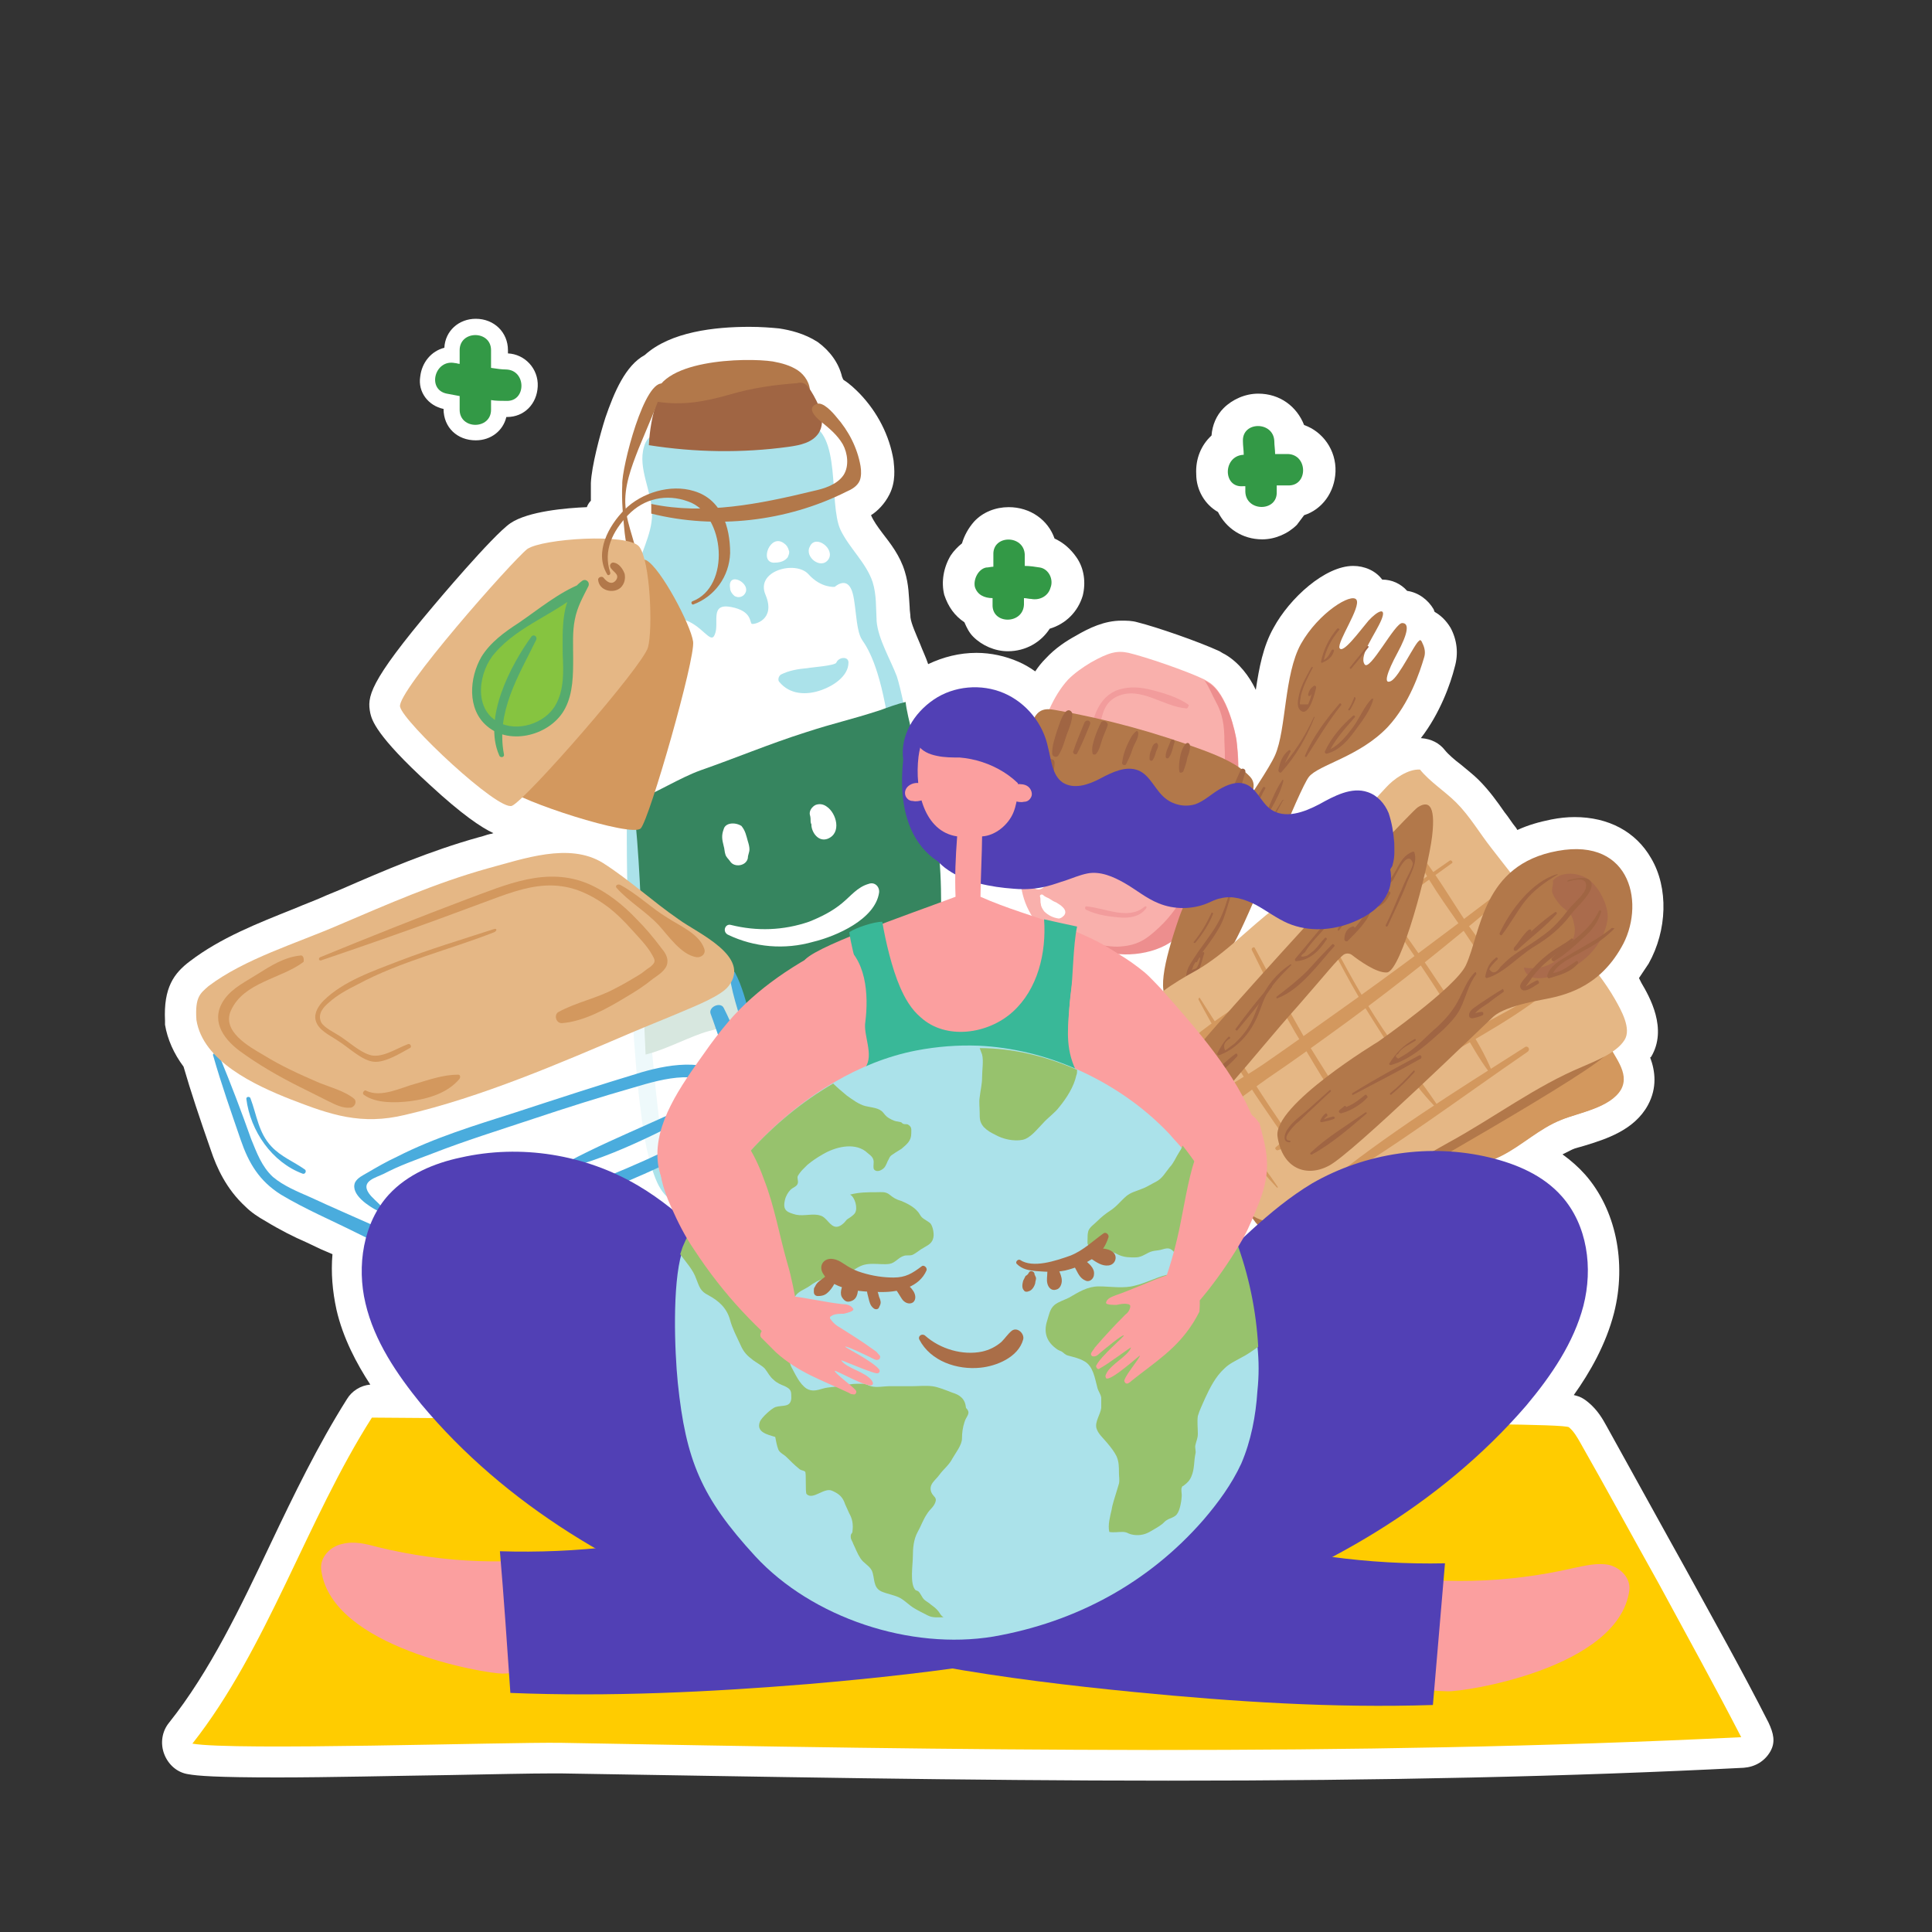 <?xml version="1.0" encoding="utf-8"?>
<!-- Generator: $$$/GeneralStr/196=Adobe Illustrator 27.6.0, SVG Export Plug-In . SVG Version: 6.00 Build 0)  -->
<svg version="1.1" id="圖層_1" xmlns="http://www.w3.org/2000/svg" xmlns:xlink="http://www.w3.org/1999/xlink" x="0px" y="0px"
	 viewBox="0 0 240 240" style="enable-background:new 0 0 240 240;" xml:space="preserve">
<rect x="0" y="0" width="240" height="240" fill="#333333" stroke="none"/>
<style type="text/css">
	.st0{fill:#FFFFFF;}
	.st1{fill:#F9B0AC;}
	.st2{fill:#F29C9C;}
	.st3{fill:#ED8E8E;}
	.st4{fill:#B2784A;}
	.st5{fill:#A06543;}
	.st6{fill:#D3985E;}
	.st7{fill:#E5B785;}
	.st8{fill:#AA6B4C;}
	.st9{fill:#ABE2EA;}
	.st10{fill:#36855F;}
	.st11{fill:#86C440;}
	.st12{fill:#56AB6E;}
	.st13{opacity:0.8;}
	.st14{fill:#4AACDD;}
	.st15{fill:#FFCC00;}
	.st16{fill:#5140B5;}
	.st17{fill:#FB9F9F;}
	.st18{fill:#3884B0;}
	.st19{fill:#39B898;}
	.st20{fill:#97C26D;}
	.st21{fill:#AA6E48;}
	.st22{fill:#339946;}
</style>
<g>
	<g>
		<path class="st0" d="M219.7,214c-3.3-6.5-6.9-12.9-10.3-19.1l-2-3.6l-7.8-14.1c-0.5-0.9-1.1-2-2.3-3c-0.5-0.4-0.9-0.7-1.8-0.9
			c2-2.8,4-6.3,5-10.2c1.6-6.3,0.2-12.9-3.6-17.2c-0.8-0.9-1.7-1.7-2.8-2.5c0.4-0.2,0.8-0.4,1.2-0.6c0.4-0.2,1-0.3,1.6-0.5
			c2.6-0.8,6.1-1.9,7.8-5c1.2-2.2,0.9-4.3,0.3-5.9c0,0,0-0.1,0.1-0.1c2.1-3.5-0.2-7.5-1.2-9.2c-0.1-0.2-0.2-0.4-0.3-0.6
			c0.4-0.6,0.8-1.2,1.2-1.8c2.3-4.1,2.5-9.4,0.3-13.1c-1.9-3.3-5.3-5.1-9.5-5.1c-0.9,0-1.9,0.1-2.9,0.3c-1.5,0.3-2.9,0.7-4.2,1.3
			c-0.1-0.1-0.1-0.2-0.2-0.3c-0.5-0.6-0.9-1.3-1.4-1.9c-0.9-1.3-1.9-2.7-3.2-4c-0.7-0.7-1.5-1.3-2.2-1.9c-0.8-0.6-1.6-1.3-2-1.8
			c-0.7-0.9-1.7-1.4-2.9-1.5c0,0-0.1,0-0.1,0c2.4-3.1,3.7-6.8,4.2-8.8c0.5-1.7,0.3-3.4-0.5-4.9c-0.6-1-1.3-1.6-2-2
			c0-0.1-0.1-0.2-0.1-0.3c-0.7-1.2-1.9-2.1-3.3-2.3c-0.8-0.9-1.9-1.4-3.1-1.4c-0.8-1.1-2.2-1.7-3.6-1.7c-3.5,0-7.9,4-9.9,7.7
			c-1.3,2.3-1.8,5-2.2,7.7c-0.8-1.7-2.1-3.4-3.8-4.4c-0.2-0.1-0.4-0.2-0.7-0.4c-2.6-1.2-7.8-3-10.2-3.6c-0.7-0.2-1.3-0.2-2-0.2
			c-2.1,0-4,0.9-5.7,1.9c-1.1,0.6-2.5,1.5-3.7,2.8c-0.5,0.5-0.9,1-1.3,1.6c-0.7-0.5-1.4-0.9-2.1-1.2c-1.6-0.7-3.4-1.1-5.2-1.1
			c-2.1,0-4.1,0.5-6,1.4c-0.3-0.9-0.7-1.7-1-2.5c-0.5-1.2-1.1-2.5-1.2-3.3c0-0.4-0.1-0.8-0.1-1.3c-0.1-1.3-0.1-2.8-0.6-4.4
			c-0.6-2-1.8-3.5-2.8-4.8c-0.6-0.8-1.1-1.5-1.4-2.2c0,0,0,0,0,0c0.8-0.5,1.7-1.4,2.3-2.6c0.8-1.6,0.6-3.2,0.5-4.2
			c-0.5-3.1-2-6-4.2-8.3l-0.1-0.1c-0.4-0.4-1.1-1.1-1.9-1.6c-0.1-0.1-0.1-0.2-0.2-0.4c-0.4-1.7-1.5-3.2-3-4.3
			c-1.7-1.1-3.5-1.5-4.8-1.7c-1-0.1-2.3-0.2-3.7-0.2c-4.3,0-9.8,0.6-13,3.5c-2.4,1.3-3.8,4.6-4.9,7.8c-0.7,2.2-1.7,6-1.8,8.1
			c0,0.7,0,1.4,0,2.2c-0.2,0.2-0.4,0.5-0.5,0.8c-2.5,0.1-7.3,0.5-9.5,2c-2.2,1.5-9.5,10.2-9.5,10.2c-8.2,9.7-8.3,11.4-7.9,13.4
			c0.2,0.8,0.6,2.7,7.4,8.9c4,3.7,6.4,5.3,7.9,6c-0.1,0-0.2,0.1-0.4,0.1c-0.5,0.1-0.9,0.3-1.4,0.4c-6.1,1.7-11.7,4.1-17.2,6.5
			l-1.7,0.7c-1.3,0.6-2.7,1.1-4.1,1.7c-4.5,1.8-9.1,3.6-12.9,6.5c-2,1.5-3.3,3.3-3.1,7.4c0,0.2,0,0.3,0,0.5c0.3,1.8,1.1,3.6,2.3,5.2
			c0.9,3.1,2,6.4,3.4,10.4c0.7,2.1,1.9,4.8,4.3,7c0.7,0.7,1.6,1.3,2.5,1.8c1.8,1.1,3.6,2,5,2.6c0.6,0.3,1.3,0.6,1.9,0.9
			c0.5,0.2,0.9,0.4,1.4,0.6c-0.2,2.3,0,4.6,0.5,6.9c0.8,3.5,2.5,6.7,4.2,9.3c-1.2,0.1-2.3,0.8-2.9,1.8c-3.6,5.7-6.6,11.9-9.5,18
			c-3.7,7.8-7.5,15.8-12.6,22.2c-0.9,1.1-1.1,2.6-0.6,3.9s1.6,2.3,3,2.5c1.1,0.2,3.4,0.4,11.1,0.4c6.4,0,14.5-0.2,21.6-0.3
			c5.2-0.1,9.8-0.2,12.4-0.2c0.5,0,0.9,0,1.2,0c24.7,0.4,50.2,0.9,75.4,0.9c26.6,0,50-0.5,71.5-1.6c1.4-0.1,2.6-0.8,3.3-2
			S220.3,215.3,219.7,214z"/>
		<path class="st0" d="M55.1,50.8C55.1,50.8,55.1,50.8,55.1,50.8L55.1,50.8c0,2.3,1.7,3.9,4,3.9c1.9,0,3.4-1.2,3.8-2.9l0.1,0
			c2.1,0,3.7-1.6,3.8-3.8c0.1-2.2-1.6-4-3.7-4.1v-0.4c0-2.2-1.7-3.9-4-3.9c-2.1,0-3.8,1.5-3.9,3.6c-1.6,0.4-2.8,1.8-3,3.6
			C51.9,48.7,53.2,50.4,55.1,50.8z"/>
		<path class="st0" d="M119.8,77.3c0.3,0.7,0.6,1.3,1.1,1.8c1.1,1.1,2.7,1.8,4.3,1.8c2.2,0,4.1-1.1,5.2-2.8c2-0.6,3.5-2.1,4.1-4.1
			c0.4-1.6,0.2-3.4-0.8-4.8c-0.7-1-1.6-1.8-2.7-2.3c-0.8-2.3-3-3.9-5.7-3.9c-1.6,0-3.2,0.6-4.3,1.8c-0.7,0.8-1.2,1.7-1.5,2.7
			c-0.5,0.4-1,0.9-1.4,1.5c-0.9,1.5-1.2,3.3-0.8,4.9C117.8,75.4,118.6,76.5,119.8,77.3z"/>
		<path class="st0" d="M151.3,63.6c1,2,3,3.4,5.5,3.4c1.6,0,3.2-0.7,4.3-1.8c0.3-0.4,0.6-0.8,0.9-1.2c2.2-0.7,3.8-2.8,3.9-5.4
			c0.1-2.7-1.6-5-3.9-5.8c-0.9-2.3-3-3.9-5.7-3.9c-1.6,0-3.2,0.7-4.3,1.8c-0.9,0.9-1.4,2.1-1.5,3.4c-1.3,1.2-2,2.9-1.9,4.8
			C148.6,60.9,149.7,62.7,151.3,63.6z"/>
	</g>
	<g>
		<g>
			<g>
				<g>
					<g>
						<path class="st1" d="M127.8,113.1c0.8,1.6,1.7,2.3,3.4,3c0.9,0.4,1.8,0.6,2.7,0.9c1.1,0.3,2.2,0.6,3.2,1
							c0.1,0,0.2,0.1,0.2,0.1c2.9,0.9,7.4,0.1,9.3-2.2c1.1-1.3,2.7-3.7,3.3-5.3c1-2.4,1.6-4.4,2.5-6.8c1.6-3.9,1.7-7.8,1.2-11.9
							c-0.1-0.7-1.1-5.8-3.5-7.2c-0.2-0.1-0.3-0.2-0.5-0.3c-2.3-1.1-7.3-2.8-9.4-3.3c-1.4-0.3-2.4-0.1-4.7,1.2c-1,0.6-2,1.3-2.8,2.1
							c-1,1.1-1.7,2.3-2.3,3.6c-1.4,2.9-2.1,5.7-2.7,8.9c-0.5,2.7-0.6,5.4-0.8,8.1C126.6,108,126.5,110.6,127.8,113.1z"/>
					</g>
					<g>
						<g>
							<path class="st2" d="M147.4,88c-2.9-0.2-5.7-2.8-8.6-1.5c-2.8,1.3-1.5,4.7-3.4,6.4c-0.2,0.2-0.6,0-0.5-0.2
								c0.2-1.3,0.7-2.8,1.2-4.1c0.5-1.2,1.2-2.2,2.5-2.8c1.3-0.5,2.6-0.5,4-0.2c1.7,0.4,3.8,1,5.1,2C147.6,87.7,147.6,88,147.4,88
								L147.4,88z"/>
						</g>
					</g>
					<g>
						<g>
							<path class="st2" d="M142.4,112.8c-0.7,1-1.8,1.2-2.9,1.2c-1.5-0.1-3.2-0.3-4.6-1c-0.2-0.1-0.1-0.5,0.1-0.4
								c2.3,0.2,5.1,1.7,7.1,0.1C142.3,112.5,142.5,112.6,142.4,112.8L142.4,112.8z"/>
						</g>
					</g>
					<g>
						<g>
							<path class="st0" d="M129.5,107.4c0.1,0.4,0.1,0.7,0.2,1.1c0,0.3,0,0.1,0.1,0.4c0.1,0.2,0.1,0.5,0.1,0.8
								c-0.1,0.8-1.2,1.1-1.6,0.4c-0.3-0.6-0.1-1.1,0-1.7c0.1-0.5,0.4-0.8,0.8-1C129.3,107.2,129.5,107.3,129.5,107.4L129.5,107.4z"
								/>
						</g>
					</g>
					<g>
						<g>
							<path class="st0" d="M129.6,111.2c0.2,0.2,0.5,0.3,0.7,0.4c0.3,0.2,0.6,0.4,0.9,0.5c0.5,0.3,1.5,0.9,1,1.6
								c-0.2,0.2-0.4,0.4-0.7,0.4c-0.7-0.1-1.3-0.4-1.8-0.9c-0.2-0.3-0.4-0.6-0.4-0.9c-0.1-0.3,0-0.6-0.1-0.9
								C129.1,111.2,129.4,111,129.6,111.2L129.6,111.2z"/>
						</g>
					</g>
					<g>
						<path class="st3" d="M133.9,117.1c1.1,0.3,2.2,0.6,3.2,1c0.1,0,0.2,0.1,0.2,0.1c2.9,0.9,7.4,0.1,9.3-2.2
							c1.1-1.3,2.7-3.7,3.3-5.3c1-2.4,1.7-4.1,2.5-6.8c1.2-4,1.7-7.8,1.2-11.9c-0.1-0.7-1.1-5.8-3.5-7.2c-0.2-0.1-0.3-0.2-0.5-0.3
							c0.6,0.8,1,1.9,1.4,2.6c0.9,1.6,1.1,3.1,1.1,5c0.1,1.9,0.1,3.5-0.1,5.5c-0.3,2.4-0.9,4.7-1.8,7c-1.4,3.6-3.3,7.9-6.2,10.6
							c-1.7,1.6-2.8,2.3-5.2,2.4C137.7,117.6,136.2,117.3,133.9,117.1z"/>
					</g>
					<g>
						<path class="st4" d="M151,112.9c-1.4,0.3-2.9-0.3-4.3-0.9c-3.6-1.6-7.2-3.1-10.9-4.5c-3.1-1.3-6.3-2.5-9.4-3.8
							c-0.4-0.1-0.8-0.3-1-0.6c-0.4-0.5-0.2-1.2-0.1-1.7c0.7-2.9,1.4-5.8,2.1-8.7c0.2-0.9,0.4-1.8,0.7-2.6c0.2-0.7,0.6-1.5,1.2-1.8
							c0.6-0.3,1.2-0.2,1.8-0.1c6.3,1.1,12.5,2.8,18.4,5c2.1,0.8,4.3,1.7,5.8,3.3c1,1.1,0,2.4-0.4,3.6c-0.5,1.5-1,2.9-1.4,4.4
							c-0.5,1.4-0.9,2.8-1.4,4.3C152.1,109.1,151.3,112.8,151,112.9z"/>
					</g>
					<g>
						<g>
							<g>
								<path class="st5" d="M147.8,92.5c0.1,0.5-0.1,1.1-0.3,1.6c-0.1,0.6-0.3,1.2-0.5,1.7c-0.1,0.2-0.5,0.3-0.5,0
									c-0.1-0.6,0-1.2,0.1-1.8c0.1-0.5,0.3-1.2,0.7-1.6C147.5,92.2,147.7,92.3,147.8,92.5L147.8,92.5z"/>
							</g>
						</g>
						<g>
							<g>
								<path class="st5" d="M145.9,92.2c-0.2,0.6-0.3,1.4-0.7,1.9c-0.1,0.2-0.4,0.1-0.4-0.1c0-0.7,0.4-1.3,0.6-1.9
									C145.5,91.7,146,91.9,145.9,92.2L145.9,92.2z"/>
							</g>
						</g>
						<g>
							<g>
								<path class="st5" d="M143.8,92.4c0.2,0.3-0.1,0.7-0.2,1c-0.1,0.4-0.2,0.7-0.4,1c-0.1,0.2-0.4,0.1-0.4-0.1
									c0-0.4,0-0.7,0.2-1.1c0.1-0.3,0.2-0.8,0.6-0.9C143.6,92.2,143.7,92.3,143.8,92.4L143.8,92.4z"/>
							</g>
						</g>
						<g>
							<g>
								<path class="st5" d="M141.4,91.1c0,0.7-0.5,1.3-0.7,1.9c-0.2,0.7-0.5,1.3-0.8,1.9c-0.1,0.3-0.6,0.1-0.5-0.2
									c0.1-0.8,0.3-1.4,0.6-2.1c0.3-0.6,0.6-1.4,1.2-1.8C141.2,90.7,141.4,90.9,141.4,91.1L141.4,91.1z"/>
							</g>
						</g>
						<g>
							<g>
								<path class="st5" d="M137.6,90.1c-0.2,0.6-0.5,1.2-0.7,1.8c-0.2,0.6-0.3,1.2-0.7,1.7c-0.1,0.2-0.5,0.2-0.5-0.1
									c-0.1-0.7,0.1-1.2,0.3-1.9c0.2-0.6,0.5-1.3,0.8-1.9C137.1,89.4,137.7,89.7,137.6,90.1L137.6,90.1z"/>
							</g>
						</g>
						<g>
							<g>
								<path class="st5" d="M135.4,90c-0.5,1.2-1,2.5-1.6,3.6c-0.1,0.2-0.5,0.1-0.5-0.2c0.4-1.2,0.9-2.4,1.4-3.6
									C134.9,89.3,135.6,89.5,135.4,90L135.4,90z"/>
							</g>
						</g>
						<g>
							<g>
								<path class="st5" d="M133.2,88.7c0,0.9-0.4,1.8-0.7,2.6c-0.3,0.9-0.5,1.7-1,2.5c-0.2,0.4-0.8,0.2-0.8-0.2
									c0-1,0.3-1.8,0.6-2.8c0.3-0.8,0.5-1.7,1.1-2.4C132.8,88,133.2,88.4,133.2,88.7L133.2,88.7z"/>
							</g>
						</g>
						<g>
							<g>
								<path class="st5" d="M154.7,95.9c-0.5,1.6-0.8,3.2-1.5,4.7c-0.1,0.3-0.5,0.2-0.5-0.1c0-1.7,0.7-3.3,1.4-4.8
									C154.2,95.3,154.8,95.5,154.7,95.9L154.7,95.9z"/>
							</g>
						</g>
						<g>
							<g>
								<path class="st5" d="M149.6,106.6c-0.2,0.9-0.5,1.8-0.7,2.7c-0.2,0.8-0.4,1.7-0.8,2.4c-0.1,0.2-0.4,0.1-0.4-0.1
									c0-0.8,0.3-1.7,0.6-2.5c0.3-0.9,0.5-1.8,0.8-2.7C149.1,106,149.7,106.2,149.6,106.6L149.6,106.6z"/>
							</g>
						</g>
						<g>
							<g>
								<path class="st5" d="M147.3,106.6c-0.3,1.4-0.7,3.2-1.7,4.3c-0.2,0.2-0.5,0-0.5-0.3c0.1-0.7,0.5-1.4,0.8-2.1
									c0.3-0.7,0.5-1.4,0.7-2.1C146.7,105.8,147.4,106.1,147.3,106.6L147.3,106.6z"/>
							</g>
						</g>
						<g>
							<g>
								<path class="st5" d="M145,106.1c0,0.4-0.2,0.8-0.4,1.2c-0.1,0.4-0.2,0.8-0.5,1.1c-0.2,0.2-0.5,0.1-0.6-0.2
									c-0.1-0.4,0.1-0.8,0.3-1.2c0.1-0.4,0.2-0.8,0.5-1.2C144.5,105.6,145,105.7,145,106.1L145,106.1z"/>
							</g>
						</g>
						<g>
							<g>
								<path class="st5" d="M143.4,104c-0.3,0.7-0.5,1.5-0.8,2.2c-0.2,0.6-0.4,1.3-0.9,1.8c-0.2,0.2-0.6,0.1-0.6-0.2
									c-0.1-0.7,0.2-1.3,0.4-1.9c0.3-0.7,0.5-1.5,0.8-2.2C142.5,103,143.6,103.3,143.4,104L143.4,104z"/>
							</g>
						</g>
						<g>
							<g>
								<path class="st5" d="M141,98.7c-0.3,1.7-0.9,3.3-1.5,4.9c-0.5,1.4-0.8,3.2-1.9,4.3c-0.2,0.3-0.6,0-0.6-0.3
									c-0.1-1.5,0.8-3.2,1.3-4.7c0.5-1.5,1-3.1,1.8-4.5C140.3,98.1,141.1,98.3,141,98.7L141,98.7z"/>
							</g>
						</g>
						<g>
							<g>
								<path class="st5" d="M136.5,101.2c-0.1,0.6-0.3,1.1-0.5,1.7c-0.2,0.5-0.3,1-0.6,1.5c-0.2,0.2-0.5,0.1-0.5-0.2
									c0-0.5,0.2-1.1,0.4-1.6c0.2-0.5,0.3-1.1,0.6-1.7C135.9,100.5,136.6,100.7,136.5,101.2L136.5,101.2z"/>
							</g>
						</g>
						<g>
							<g>
								<path class="st5" d="M134.8,100.7c0,0.7-0.3,1.5-0.5,2.2c-0.2,0.6-0.2,1.5-0.8,1.7c-0.2,0.1-0.4,0.1-0.5-0.1
									c-0.4-0.6-0.1-1.3,0.1-1.9c0.2-0.8,0.3-1.6,0.7-2.3C134.1,99.8,134.8,100.1,134.8,100.7L134.8,100.7z"/>
							</g>
						</g>
						<g>
							<g>
								<path class="st5" d="M132.9,99.8c-0.1,1.5-0.2,3.5-1.2,4.6c-0.2,0.2-0.6,0.1-0.6-0.2c-0.1-0.7,0.1-1.3,0.2-2
									c0.2-0.8,0.3-1.6,0.3-2.5C131.6,98.8,132.9,98.9,132.9,99.8L132.9,99.8z"/>
							</g>
						</g>
						<g>
							<g>
								<path class="st5" d="M131,94.7c0,1.5-0.7,3.2-1.1,4.6c-0.4,1.5-0.7,3.1-1.4,4.5c-0.2,0.4-0.8,0.1-0.8-0.3
									c-0.1-1.6,0.4-3.2,0.8-4.7c0.4-1.4,0.8-3.3,1.7-4.4C130.5,94.2,131,94.3,131,94.7L131,94.7z"/>
							</g>
						</g>
					</g>
				</g>
			</g>
			<g>
				<g>
					<path class="st4" d="M176.7,79.9c0.3,0.6,0.4,1.2,0.2,1.8c-0.5,1.7-1.8,5.7-4.5,8.6c-3.5,3.7-8.6,4.7-9.8,6.2
						c-1.2,1.5-6.8,15.9-9,20.1c-2.2,4.2-6,8.7-8,8c-2-0.7-1.1-4.9,0.9-10.7c2-5.7,10.5-16.9,11.9-20.1c1.4-3.2,1.1-10,3.2-13.8
						c2.2-3.9,6.3-6.4,6.9-5.5c0.6,0.9-2.4,5.2-2.1,6c0.4,0.8,2.5-2.1,3.6-3.4c1.1-1.2,2.3-1.8,1.6-0.1c-0.7,1.7-2.8,4.4-2.1,5.5
						c0.6,1.1,3.8-5.2,4.7-5.1c0.9,0,0.7,1.3-0.6,3.7c-1.3,2.4-1.8,4-0.8,3.5c1-0.5,3-4.8,3.5-5C176.4,79.4,176.6,79.6,176.7,79.9z"
						/>
				</g>
				<g>
					<g>
						<g>
							<path class="st5" d="M162.9,82.9c-0.6,1.1-1.2,2.1-1.5,3.3c-0.1,0.5-0.4,1.5,0.1,2c1.1,1.1,1.9-2.3,2-2.8
								c0-0.1-0.1-0.3-0.3-0.2c-0.4,0.3-0.6,0.6-0.7,1.1c0,0.2,0.2,0.2,0.3,0.1c0.2-0.3,0.4-0.6,0.6-0.9c-0.1-0.1-0.2-0.1-0.3-0.2
								c-0.1,0.6-0.2,1.2-0.4,1.7c-0.1,0.2-0.1,0.3-0.2,0.5c-0.3,0-0.7,0-1,0c-0.1-0.1,0.1-0.9,0.1-1.1c0.3-1.2,0.9-2.4,1.5-3.5
								C163.1,82.9,163,82.8,162.9,82.9L162.9,82.9z"/>
						</g>
					</g>
					<g>
						<g>
							<path class="st5" d="M163.2,89.1c-1.1,2.4-2.5,4.6-4.3,6.5c0.1,0.1,0.3,0.1,0.4,0.2c0.2-0.9,0.6-1.6,1-2.4
								c0.1-0.1-0.1-0.3-0.2-0.2c-0.8,0.6-1.1,1.5-1.3,2.5c0,0.2,0.3,0.4,0.4,0.2c1.8-2,3.1-4.3,4.1-6.8
								C163.4,89.1,163.3,89,163.2,89.1L163.2,89.1z"/>
						</g>
					</g>
					<g>
						<g>
							<path class="st5" d="M156.9,97.8c-0.6,1-1.2,2.1-1.7,3.2c-0.4,1.1-0.6,2.4-1.1,3.5c-0.4,1-1,2-1.5,2.9
								c-0.3,0.5-0.6,1.1-0.8,1.6c-0.1,0.3-0.3,0.5-0.4,0.8c-0.2,0.7-0.4,0.9-0.6,0.4c0-0.1-0.1-0.2-0.2-0.1
								c-0.3,0.5-0.2,0.3-0.2,0.9c0,0.1,0.1,0.3,0.3,0.2c0.8-0.3,1.1-1,1.5-1.7c0.7-1.2,1.3-2.4,1.9-3.6c0.5-1,0.8-2,1.1-3.1
								c0.5-1.8,1.1-3.3,2-4.9C157.2,97.8,157,97.7,156.9,97.8L156.9,97.8z"/>
						</g>
					</g>
					<g>
						<g>
							<path class="st5" d="M154.7,106.1c-0.9,1-1.2,2.7-1.7,3.9c-0.5,1.6-0.9,3.3-1.8,4.8c-0.8,1.4-1.9,2.7-2.8,4.1
								c-0.5,0.8-1.2,1.7-1,2.7c0,0.1,0.1,0.2,0.3,0.2c1.3-0.5,1.5-2.2,1.9-3.4c0-0.1-0.1-0.2-0.2-0.1c-0.4,0.3-0.7,0.6-0.9,1.1
								c0,0.1,0.1,0.2,0.2,0.1c0.7-1.5,0.3,0.4-0.1,0.8c-0.2,0.1-0.4,0.1-0.6,0.2c0.1-0.1,0.2-0.3,0.2-0.4c0.1-0.4,0.6-0.9,0.8-1.3
								c0.8-1.1,1.6-2.1,2.3-3.3c0.7-1.1,1-2.3,1.4-3.6c0.5-1.7,0.9-4.3,2.1-5.6C155,106.1,154.8,106,154.7,106.1L154.7,106.1z"/>
						</g>
					</g>
					<g>
						<g>
							<path class="st5" d="M150.5,113.4c-0.6,1.3-1.3,2.5-2.2,3.6c-0.1,0.1,0.1,0.2,0.2,0.1c0.9-1.1,1.7-2.3,2.2-3.6
								C150.7,113.4,150.5,113.3,150.5,113.4L150.5,113.4z"/>
						</g>
					</g>
					<g>
						<g>
							<path class="st5" d="M159.3,96.9c-0.7,1-1.2,2.2-1.7,3.4c-0.6,1.3-1.2,2.5-1.8,3.9c-0.1,0.1,0.1,0.2,0.2,0.1
								c0.7-1.2,1.2-2.5,1.9-3.8c0.6-1.1,1.2-2.2,1.5-3.4C159.5,96.9,159.3,96.8,159.3,96.9L159.3,96.9z"/>
						</g>
					</g>
					<g>
						<g>
							<path class="st5" d="M170.4,86.8c-0.9,0.9-1.5,2.4-2.3,3.5c-0.9,1.2-1.9,2.5-3.4,3c0.1,0.1,0.2,0.2,0.3,0.3
								c0.8-1.7,2-3,3.3-4.5c0.1-0.1-0.1-0.3-0.2-0.2c-1.4,1.2-2.7,2.7-3.5,4.4c-0.1,0.2,0.1,0.4,0.3,0.3c1.5-0.4,2.6-1.7,3.4-2.8
								c0.8-1.1,2-2.6,2.3-4C170.6,86.8,170.5,86.8,170.4,86.8L170.4,86.8z"/>
						</g>
					</g>
					<g>
						<g>
							<path class="st5" d="M166.4,87.4c-1.7,2-3.3,4.1-4.3,6.5c0,0.1,0.1,0.2,0.2,0.1c1.4-2.2,2.7-4.4,4.3-6.4
								C166.7,87.5,166.5,87.3,166.4,87.4L166.4,87.4z"/>
						</g>
					</g>
					<g>
						<g>
							<path class="st5" d="M168.2,86.7c-0.2,0.5-0.4,1-0.7,1.4c-0.1,0.1,0.1,0.2,0.2,0.1c0.3-0.5,0.5-0.9,0.7-1.4
								C168.4,86.6,168.2,86.5,168.2,86.7L168.2,86.7z"/>
						</g>
					</g>
					<g>
						<g>
							<path class="st5" d="M159.3,99.4c-1.2,1.9-2.3,3.8-3.4,5.7c-0.6,1-2,2.4-1.5,3.6c0.1,0.2,0.3,0.2,0.4,0.1
								c1.1-0.7,1.7-1.7,1.9-3c0-0.2-0.2-0.2-0.3-0.1c-0.6,1-0.9,2-2,2.6c0.1,0,0.3,0.1,0.4,0.1c-0.3-0.8,0.7-2,1.1-2.6
								c0.4-0.7,0.8-1.4,1.1-2c0.8-1.5,1.6-2.9,2.4-4.4C159.7,99.4,159.5,99.3,159.3,99.4L159.3,99.4z"/>
						</g>
					</g>
					<g>
						<g>
							<path class="st5" d="M166.1,78.1c-1,1.2-1.7,2.6-2,4.1c0,0.1,0.1,0.2,0.2,0.1c0.7-0.3,1.2-0.7,1.4-1.4
								c0.1-0.2-0.2-0.3-0.3-0.1c-0.3,0.6-0.6,1.1-1.2,1.3c0.1,0,0.1,0.1,0.2,0.1c0.3-1.5,1-2.8,2-4C166.4,78.1,166.2,78,166.1,78.1
								L166.1,78.1z"/>
						</g>
					</g>
					<g>
						<g>
							<path class="st5" d="M169.8,80.3c-0.7,0.9-1.4,1.7-2.1,2.6c-0.1,0.1,0.1,0.3,0.2,0.1c0.7-0.8,1.4-1.7,2.1-2.6
								C170.1,80.3,169.9,80.2,169.8,80.3L169.8,80.3z"/>
						</g>
					</g>
				</g>
			</g>
			<g>
				<g>
					<g>
						<g>
							<g>
								<path class="st4" d="M164.3,153.4c-2.7,0.7-5.3,1.2-7.6-0.8c-4.6-4,1.5-8.9,5.3-10.8c2.8-1.4,5.7-2.1,8.4-3.7
									c1.8-1.1,3.5-2.3,5.4-3.3l0,0c0.3-0.1,0.5-0.3,0.8-0.4c3.2-1.5,6.7-2.7,10-3.9c4.4-1.6,9-2.9,12.8-1.9
									c0,0.3,0.1,0.5,0.2,0.8c0.7,1.8,2.8,3.8,1.7,5.9c-1.3,2.3-5.2,2.9-7.4,3.8c-2.8,1.1-4.9,3.2-7.5,4.5
									c-2.5,1.2-5.1,2.2-7.5,3.4c-1.4,0.7-2.9,1.5-4.4,2.2c-2.4,1.2-5,2.4-7.5,3.3C166.1,152.9,165.2,153.2,164.3,153.4z"/>
							</g>
							<g>
								<path class="st6" d="M167,152.6C167,152.6,166.9,152.6,167,152.6c-0.9,0.1-1.3-1.1-0.5-1.6c6.9-4.1,32.1-18.2,33.3-20.3
									c1.8-3.1-27.1,6.1-23.9,4.1l0,0c0.3-0.1,0.5-0.3,0.8-0.4c3.2-1.5,6.7-2.7,10-3.9c4.4-1.6,9-2.9,12.8-1.9
									c0,0.3,0.1,0.5,0.2,0.8c0.7,1.8,2.8,3.8,1.7,5.9c-1.3,2.3-5.2,2.9-7.4,3.8c-2.8,1.1-4.9,3.2-7.5,4.5
									c-2.5,1.2-5.1,2.2-7.5,3.4c-1.4,0.7-2.9,1.5-4.4,2.2C172,150.5,169.5,151.7,167,152.6z"/>
							</g>
							<g>
								<path class="st7" d="M176.4,95.6c1.2,1.5,3.1,2.7,4.5,4.1c1.7,1.7,2.9,3.8,4.4,5.7c1.8,2.3,3.6,4.7,5.5,6.8
									c3.3,3.7,7.4,7.7,9.8,11.9c0.8,1.4,2.1,3.7,1.2,5.1c-1,1.6-3.6,2.6-5.2,3.3c-5.8,2.4-11.1,6.4-16.6,9.4
									c-3.5,2-7.2,4-10.6,5.9c-3.6,2-6.5,4.6-11,4.1c-3-0.3-3.7-1.6-5.8-3.8c-2.1-2.3-4.3-4.4-6.2-6.9c-1.6-2.2-2.7-4.9-4.2-7.2
									c-1.8-2.8-3.5-3.9-1.3-7.2c1.8-2.8,4.9-4.7,7.8-6.3c3.6-2.1,6.5-5.3,9.7-7.7c2.8-2.1,4.6-5.1,7.1-7.5
									c2.5-2.4,4.4-5.1,6.7-7.5C173.1,96.8,174.9,95.5,176.4,95.6z"/>
							</g>
							<g>
								<g>
									<g>
										<path class="st6" d="M175.6,105.6c1.5,3.5,4,6.8,6.2,10c1.1,1.7,2.3,3.3,3.4,4.9c1.1,1.5,2.1,3.3,3.5,4.6
											c0.3,0.3,0.8-0.1,0.6-0.5c-0.9-1.7-2.3-3.3-3.5-4.9c-1.2-1.6-2.3-3.3-3.5-4.9c-2.1-3.1-4-6.5-6.5-9.4
											C175.7,105.4,175.5,105.5,175.6,105.6L175.6,105.6z"/>
									</g>
								</g>
								<g>
									<g>
										<path class="st6" d="M170.3,110.9c2.6,3.7,5.2,7.5,7.7,11.3c1.2,1.9,2.4,3.7,3.6,5.6c1.1,1.8,2.1,3.7,3.4,5.4
											c0.1,0.1,0.3,0,0.3-0.2c-1.6-3.9-4.4-7.6-6.8-11.2c-2.5-3.8-5.2-7.5-7.9-11.2C170.5,110.6,170.2,110.7,170.3,110.9
											L170.3,110.9z"/>
									</g>
								</g>
								<g>
									<g>
										<path class="st6" d="M164,114.8c2,4.1,4.1,8.1,6.6,12c2.3,3.6,4.6,7.5,7.6,10.6c0.1,0.1,0.4,0,0.3-0.2
											c-2.5-3.7-5.3-7.1-7.7-10.9c-2.4-3.8-4.5-7.7-6.5-11.7C164.2,114.6,164,114.7,164,114.8L164,114.8z"/>
									</g>
								</g>
								<g>
									<g>
										<path class="st6" d="M155.5,118c1.9,3.9,3.9,7.8,6.2,11.6c2.1,3.5,4.2,7.2,6.9,10.4c0.1,0.1,0.2,0,0.2-0.1
											c-2.1-3.7-4.5-7.2-6.7-10.9c-2.1-3.7-4.2-7.4-6.2-11.2C155.8,117.5,155.4,117.8,155.5,118L155.5,118z"/>
									</g>
								</g>
								<g>
									<g>
										<path class="st6" d="M148.9,124.2c1.9,3.6,4,7.1,6.2,10.5c1.1,1.7,2.2,3.3,3.3,4.9c1.1,1.5,2,3.2,3.3,4.6
											c0.2,0.2,0.4-0.1,0.3-0.3c-0.8-1.8-2.2-3.3-3.3-5c-1.1-1.6-2.2-3.3-3.3-5c-2.1-3.3-4.3-6.7-6.4-10
											C149.1,123.9,148.8,124,148.9,124.2L148.9,124.2z"/>
									</g>
								</g>
								<g>
									<g>
										<path class="st6" d="M146.5,129.5c1.5,3.4,3.4,6.6,5.6,9.7c2,2.8,4.1,5.8,6.5,8.3c0.1,0.1,0.2,0,0.1-0.1
											c-2-3-4.4-5.7-6.5-8.7c-2-3-4-6-5.6-9.3C146.6,129.2,146.4,129.3,146.5,129.5L146.5,129.5z"/>
									</g>
								</g>
								<g>
									<g>
										<path class="st6" d="M180.1,106.9c-5.9,4.1-11.8,8.2-17.7,12.4c-5.6,4-12.2,7.2-17,12.2c-0.2,0.2,0.1,0.4,0.3,0.3
											c6.4-2.9,11.7-8.1,17.4-12.2c5.8-4.1,11.5-8.2,17.3-12.4C180.5,107.1,180.3,106.8,180.1,106.9L180.1,106.9z"/>
									</g>
								</g>
								<g>
									<g>
										<path class="st6" d="M185.5,111.4c-6.3,4.8-12.7,9.6-19.2,14.2c-3.1,2.2-6.3,4.5-9.5,6.7c-3.1,2.1-7.1,4-9.5,6.9
											c-0.3,0.3,0,0.8,0.4,0.7c3.5-1,6.7-3.8,9.7-5.9c3.4-2.3,6.7-4.7,10-7.1c6.4-4.7,12.5-9.6,18.5-14.7
											C186.4,111.8,185.9,111.2,185.5,111.4L185.5,111.4z"/>
									</g>
								</g>
								<g>
									<g>
										<path class="st6" d="M193.7,121.3c-2.6,2.2-5.5,3.8-8.5,5.4c-3.1,1.7-6.2,3.5-9.3,5.3c-3,1.7-6,3.3-9,5
											c-2.9,1.7-5.9,3.3-8.4,5.5c-0.2,0.1,0,0.4,0.2,0.4c3.3-1.1,6.3-3,9.3-4.8c3.1-1.8,6.1-3.7,9.2-5.5
											c5.7-3.4,11.9-6.5,16.9-11C194.3,121.5,193.9,121.1,193.7,121.3L193.7,121.3z"/>
									</g>
								</g>
								<g>
									<g>
										<path class="st6" d="M189.4,130.1c-8.5,5.4-17.2,10.8-25,17.2c-0.2,0.1,0.1,0.4,0.2,0.3c8.7-5.1,16.8-11.2,25.1-16.9
											C190.2,130.4,189.8,129.8,189.4,130.1L189.4,130.1z"/>
									</g>
								</g>
							</g>
						</g>
						<g>
							<g>
								<path class="st4" d="M167.9,118.6c-0.3-0.2-0.7-0.2-1,0c-0.8,0.6-2.2,2.4-5.7,6.4c-5.4,6-11.9,14.7-14.9,15.7
									c-3,1-4.1-0.9-3.6-2.8c0.8-3,32.2-36.8,33.4-37.6c1.2-0.8,2.3-0.6,1.8,3.6c-0.5,4.1-3.8,16.7-5.6,16.9
									C171,120.9,168.8,119.3,167.9,118.6z"/>
							</g>
							<g>
								<g>
									<g>
										<path class="st5" d="M172.4,115c0.8-1.8,1.7-3.5,2.4-5.4c0.5-1.2,1.3-2.5,0.9-3.7c0-0.1-0.1-0.1-0.2-0.1
											c-1.6,0.6-1.8,2.2-2.8,3.4c-0.8,1.1-2,1.8-1.6,3.3c0,0.1,0.1,0.1,0.2,0.1c0.7-0.4,1-0.8,1.4-1.6c0.1-0.2-0.2-0.4-0.3-0.2
											c-0.2,0.8-0.4,0.6-0.4-0.4c0.1-0.1,0.2-0.2,0.3-0.3c0.1-0.2,0.5-0.5,0.7-0.7c0.3-0.4,1.8-4.1,2.5-2.2
											c0.1,0.4-0.8,1.9-0.9,2.2c-0.3,0.6-0.5,1.2-0.8,1.8c-0.5,1.2-1,2.4-1.6,3.6C172,115.1,172.3,115.2,172.4,115L172.4,115z"
											/>
									</g>
								</g>
								<g>
									<g>
										<path class="st5" d="M172.9,105.5c-2.5,3-5.1,6.4-6.7,9.9c-0.1,0.2,0.1,0.3,0.2,0.1c2.3-3.2,4.4-6.6,6.7-9.9
											C173.2,105.5,173,105.3,172.9,105.5L172.9,105.5z"/>
									</g>
								</g>
								<g>
									<g>
										<path class="st5" d="M170,113.1c-0.5,0.5-0.9,1.2-1.4,1.8c-0.5,0.6-1,1.1-1.5,1.6c0.1,0.1,0.3,0.1,0.4,0.2
											c0-0.6,0.3-0.9,0.7-1.3c0.2-0.1,0-0.4-0.2-0.3c-0.7,0.2-1,0.9-1,1.6c0,0.2,0.3,0.3,0.4,0.2c0.6-0.6,1.2-1.2,1.7-1.8
											c0.4-0.5,0.9-1.1,1.1-1.8C170.2,113.1,170.1,113,170,113.1L170,113.1z"/>
									</g>
								</g>
								<g>
									<g>
										<path class="st5" d="M170.1,107.8c-3,3.9-6.1,7.6-9.2,11.3c-0.1,0.1,0,0.3,0.1,0.3c1.7-0.1,2.9-1.3,3.8-2.7
											c0.1-0.1-0.1-0.3-0.2-0.2c-0.5,0.5-0.9,1.1-1.4,1.6c-0.3,0.2-0.5,0.4-0.8,0.6c-0.9,0.3-1,0.1-0.3-0.4
											c0.7-1.2,2-2.4,2.9-3.5c1.8-2.3,3.6-4.6,5.3-6.9C170.4,107.8,170.2,107.7,170.1,107.8L170.1,107.8z"/>
									</g>
								</g>
								<g>
									<g>
										<path class="st5" d="M165.5,117.3c-1.1,1.1-2.1,2.2-3.1,3.3c-1.2,1.2-2.5,2.2-3.8,3.2c-0.1,0.1,0,0.3,0.1,0.2
											c2.9-1.1,5.1-4.3,7.1-6.5C165.8,117.4,165.6,117.2,165.5,117.3L165.5,117.3z"/>
									</g>
								</g>
								<g>
									<g>
										<path class="st5" d="M157.8,122.4c-1.5,1.7-2.9,3.5-4.3,5.4c-0.1,0.1,0.1,0.3,0.2,0.2c1.5-1.8,2.9-3.5,4.3-5.4
											C158.1,122.4,157.9,122.3,157.8,122.4L157.8,122.4z"/>
									</g>
								</g>
								<g>
									<g>
										<path class="st5" d="M160.3,119.8c-1.7,1.1-3,2.7-3.8,4.6c-0.6,1.5-1,2.8-2,4c-0.3,0.4-0.7,0.8-1.1,1.2
											c-0.4,0.3-0.8,0.6-1.2,0.9c-0.3-0.6-0.1-1.1,0.6-1.5c0.1-0.1-0.1-0.3-0.2-0.2c-0.6,0.6-1,1.3-1.4,2.1
											c0,0.1,0.1,0.2,0.2,0.2c2-0.7,3.6-2.4,4.5-4.2c0.6-1.1,0.8-2.2,1.4-3.3c0.8-1.4,1.9-2.5,3-3.6
											C160.5,119.9,160.4,119.7,160.3,119.8L160.3,119.8z"/>
									</g>
								</g>
								<g>
									<g>
										<path class="st5" d="M144.5,137.7c-0.6,0.5-0.9,1.2-0.8,2c0,0.2,0.2,0.2,0.3,0.1c1.6-1.4,3.2-2.8,4.6-4.4
											c0.1-0.2-0.1-0.4-0.2-0.2c-1.6,1.4-3.1,3-4.7,4.4c0.1,0,0.2,0.1,0.3,0.1c-0.1-0.7,0.2-1.3,0.7-1.7
											C144.9,137.8,144.7,137.5,144.5,137.7L144.5,137.7z"/>
									</g>
								</g>
								<g>
									<g>
										<path class="st5" d="M153.5,130.9c-0.6,0.4-1.1,0.9-1.7,1.4c-0.6,0.5-1.2,1-1.7,1.6c-0.1,0.1,0,0.4,0.2,0.3
											c0.7-0.4,1.2-0.9,1.8-1.4c0.5-0.5,1.1-1,1.6-1.6C153.8,131,153.6,130.8,153.5,130.9L153.5,130.9z"/>
									</g>
								</g>
							</g>
						</g>
						<g>
							<g>
								<path class="st4" d="M171.2,129.4c0,0,9.6-6.7,10.9-9.5c1.9-4.1,2-12.5,11.4-14.2c9.3-1.7,10.9,6.9,7.9,12
									c-2.9,5.1-7.2,6-9.9,6.5c-2.7,0.5-5,1.2-6,2.1c-1,0.9-17.5,17-20.4,18.5c-2.8,1.5-5.8,0.4-6.4-3.6
									C158.1,137.3,171.2,129.4,171.2,129.4z"/>
							</g>
							<g>
								<path class="st8" d="M192.9,109.4c1-1.2,3.1-1,4.2-0.3c1.4,0.8,2.8,3.4,2.6,5.1c-0.5,3.4-3.3,5.9-6.4,6.9
									c-1.2,0.4-3.6,1-4-0.9c2.1,0.3,3.7-0.3,5.1-1.9c0.7-0.9,1.4-2,1.2-3.2c-0.1-0.5-0.2-1.1-0.5-1.5c-0.4-0.5-1-0.8-1.4-1.3
									c-0.3-0.4-0.8-1-0.9-1.6C192.8,110.1,193,109.9,192.9,109.4z"/>
							</g>
							<g>
								<g>
									<g>
										<path class="st5" d="M194.8,109.5c0.8-0.2,2.5-0.7,2.2,0.8c-0.1,0.7-1.5,1.9-2,2.5c-1.1,1.4-2.1,2.6-3.6,3.6
											c-1.2,0.9-2.5,1.6-3.7,2.5c-0.5,0.4-0.9,0.8-1.3,1.2c-0.5,0.8-1,0.9-1.4,0.3c0.2-0.4,0.6-0.8,1-1.2
											c0.2-0.1-0.1-0.4-0.2-0.2c-0.8,0.6-1.1,1.3-1.3,2.3c0,0.1,0.1,0.2,0.2,0.2c2.1-0.6,3.8-2.6,5.7-3.8c2-1.2,3.5-2.4,4.9-4.3
											c0.5-0.7,3-2.8,2.3-3.9c-0.5-0.8-2.1-0.3-2.7-0.2C194.6,109.4,194.7,109.6,194.8,109.5L194.8,109.5z"/>
									</g>
								</g>
								<g>
									<g>
										<path class="st5" d="M193.2,113.3c-1.8,1.2-3.5,2.9-5.1,4.4c0.1,0.1,0.2,0.2,0.4,0.3c0.6-0.8,1.3-1.5,1.7-2.3
											c0.1-0.2-0.1-0.3-0.3-0.2c-0.7,0.6-1.2,1.5-1.8,2.2c-0.2,0.3,0.1,0.6,0.4,0.3c1.6-1.5,3.5-2.9,4.9-4.5
											C193.4,113.4,193.3,113.2,193.2,113.3L193.2,113.3z"/>
									</g>
								</g>
								<g>
									<g>
										<path class="st5" d="M183.2,120.8c-0.9,0.9-1.3,2-1.9,3.2c-0.7,1.4-1.6,2.5-2.8,3.6c-1.3,1.1-2.4,2.4-3.8,3.3
											c-0.3,0.2-0.7,0.4-1,0.6c-0.4-0.2-0.4-0.4,0-0.6c0.3-0.7,1.5-1.2,2.1-1.6c0.2-0.1,0-0.3-0.1-0.2c-1.3,0.7-2.3,1.7-3.1,3
											c-0.1,0.1,0,0.2,0.2,0.2c2.5-0.7,4.6-2.7,6.5-4.4c0.8-0.8,1.6-1.6,2.1-2.6c0.7-1.4,1-3,2-4.3
											C183.4,120.8,183.3,120.7,183.2,120.8L183.2,120.8z"/>
									</g>
								</g>
								<g>
									<g>
										<path class="st5" d="M176.3,131.1c-2.8,1.5-5.6,3-8.3,4.7c-0.1,0.1,0,0.3,0.1,0.2c2.8-1.5,5.6-2.9,8.4-4.5
											C176.7,131.3,176.5,131,176.3,131.1L176.3,131.1z"/>
									</g>
								</g>
								<g>
									<g>
										<path class="st5" d="M164.7,138.3c-0.3,0.2-0.5,0.5-0.7,0.9c0,0.1,0,0.2,0.2,0.2c0.5-0.1,1-0.2,1.5-0.4
											c0.2-0.1,0.1-0.3-0.1-0.3c-0.5,0.1-1,0.3-1.5,0.5c0.1,0.1,0.1,0.1,0.2,0.2c0.1-0.3,0.3-0.6,0.6-0.8
											C164.9,138.4,164.8,138.3,164.7,138.3L164.7,138.3z"/>
									</g>
								</g>
								<g>
									<g>
										<path class="st5" d="M169.6,136c-0.5,0.4-1,0.8-1.5,1.1c-0.5,0.3-1.1,0.5-1.7,0.8c0.1,0.1,0.2,0.2,0.3,0.3
											c0.2-0.2,0.3-0.4,0.5-0.6c0.1-0.1-0.1-0.3-0.2-0.2c-0.2,0.2-0.4,0.3-0.6,0.5c-0.2,0.2,0,0.4,0.2,0.4
											c1.2-0.3,2.5-1.1,3.3-2C169.9,136.2,169.7,135.9,169.6,136L169.6,136z"/>
									</g>
								</g>
								<g>
									<g>
										<path class="st5" d="M186.6,122.9c-1,0.6-1.9,1.2-2.8,1.8c-0.5,0.4-1.4,0.8-1.3,1.5c0,0.2,0.2,0.3,0.4,0.3
											c0.5-0.1,0.9-0.2,1.3-0.4c0.1-0.1,0.1-0.4-0.1-0.4c-0.4,0-0.9,0.2-1.3,0.3c0.1,0.1,0.2,0.2,0.3,0.3
											c-0.1-0.6,1.4-1.4,1.8-1.7c0.6-0.5,1.2-0.9,1.9-1.4C186.8,122.9,186.7,122.8,186.6,122.9L186.6,122.9z"/>
									</g>
								</g>
								<g>
									<g>
										<path class="st5" d="M195.2,116.6c-1,0.8-2.2,1.3-3.2,2.2c-0.9,0.7-1.7,1.6-2.4,2.5c-0.3,0.4-1.1,1.1-0.6,1.6
											c0.5,0.5,1.7-0.5,2.1-0.7c0.2-0.1,0-0.5-0.2-0.4c-0.1,0-1.5,0.8-1.4,0.8c0,0,1-1.4,0.9-1.3c0.5-0.6,1-1.2,1.6-1.7
											c1.1-1,2.5-1.7,3.5-2.9C195.4,116.7,195.3,116.5,195.2,116.6L195.2,116.6z"/>
									</g>
								</g>
								<g>
									<g>
										<path class="st5" d="M198.6,113.2c-1.2,2.6-3.8,3.9-5.8,5.8c-0.2,0.2,0.1,0.5,0.3,0.4c1.3-0.8,2.5-1.9,3.7-3
											c1-0.9,1.7-1.8,2.1-3.1C199,113.1,198.7,113,198.6,113.2L198.6,113.2z"/>
									</g>
								</g>
								<g>
									<g>
										<path class="st5" d="M193.4,108.6c-3.1,0.9-5.8,4.5-7.1,7.3c-0.1,0.2,0.2,0.4,0.3,0.2c1-1.3,1.8-2.8,2.8-4.1
											c1.1-1.4,2.5-2.4,4-3.3C193.6,108.7,193.5,108.6,193.4,108.6L193.4,108.6z"/>
									</g>
								</g>
								<g>
									<g>
										<path class="st5" d="M175.6,133c-0.9,1-1.9,2-2.9,2.8c-0.1,0.1,0,0.2,0.1,0.2c1.1-0.9,2-1.8,2.9-2.8
											C175.8,133.1,175.7,132.9,175.6,133L175.6,133z"/>
									</g>
								</g>
								<g>
									<g>
										<path class="st5" d="M169.6,138.2c-2.3,1.6-4.8,3.1-6.8,5c-0.1,0.1,0,0.3,0.2,0.2c2.4-1.3,4.7-3.3,6.8-5.1
											C169.8,138.3,169.7,138.1,169.6,138.2L169.6,138.2z"/>
									</g>
								</g>
								<g>
									<g>
										<path class="st5" d="M165.2,135.4c-1,0.9-1.9,1.7-2.9,2.6c-0.8,0.7-1.7,1.3-2.3,2.2c-0.4,0.5-0.8,1.7,0.2,1.7
											c0.1,0,0.2-0.2,0-0.2c-1.2-0.1,0.6-1.9,0.8-2.1c0.5-0.4,1-0.9,1.4-1.3c1-0.9,1.9-1.8,2.9-2.7
											C165.4,135.5,165.3,135.4,165.2,135.4L165.2,135.4z"/>
									</g>
								</g>
								<g>
									<g>
										<path class="st5" d="M200.2,115.3c-1.7,1.4-3.6,2.3-5.4,3.4c-1,0.6-2.3,1.3-2.6,2.5c0,0.2,0.1,0.4,0.3,0.3
											c1.3-0.4,2.6-0.7,3.5-1.8c0.1-0.1,0-0.4-0.2-0.3c-1.1,0.7-2,1.5-3.3,1.5c0.1,0.1,0.2,0.2,0.3,0.3c0.4-1.5,3-2.5,4.3-3.3
											c1.3-0.7,2.4-1.5,3.5-2.6C200.6,115.4,200.3,115.2,200.2,115.3L200.2,115.3z"/>
									</g>
								</g>
							</g>
						</g>
					</g>
				</g>
			</g>
			<g>
				<g>
					<g>
						<path class="st9" d="M104.4,65.8c1.1,2.3,3.2,4.1,4,6.5c0.5,1.6,0.4,3.2,0.5,4.9c0.2,2.2,1.7,4.7,2.5,6.8
							c1.9,5.7,8.3,46.6,7.9,53.2c-0.1,2.4-0.4,4.9-1.4,7.1c-1.5,3.2-4.7,5.4-8.1,6.4c-3.4,1.1-7.5,1.4-11,1.4
							c-4.6,0-8.3-0.2-12.6-1.6c-1.1-0.3-2.5-1.1-3.3-1.8c-0.9-0.8-1.4-2-1.8-3.2c-0.8-2.4-1.2-4.9-1.5-7.5
							c-1.5-10.7-3.1-49,0.2-56.5c0.3-0.7,0.6-1.4,0.6-2.1c0-0.7-0.2-1.3-0.5-1.9c-0.7-1.9-1.1-3.9-0.9-6c0.4-2.6,2-5,2-7.6
							c0-2.9-1.8-5.7-1-8.4c0.1-0.4,0.3-0.8,0.6-1.1c0.4-0.4,1-0.5,1.5-0.6c3-0.6,6.1-0.9,9.2-1.1c2.7-0.2,6.4-0.7,9-0.1
							C104.6,53.6,102.9,62.5,104.4,65.8z"/>
					</g>
					<g>
						<path class="st4" d="M97.2,52c1.5-0.6,3.2-1.6,3.4-3.2c0.1-1.1-0.6-2.2-1.5-2.8c-0.9-0.6-2-0.9-3.1-1.1
							c-3.3-0.5-14.6-0.3-14.7,4.9C81.3,55.9,94.2,53.1,97.2,52z"/>
					</g>
					<g>
						<path class="st5" d="M80.6,55.3c5.7,0.9,11.6,1,17.4,0.2c1.4-0.2,2.9-0.5,3.7-1.7c1-1.6,0-3.7-1-5.3c-0.2-0.3-0.4-0.6-0.7-0.8
							c-0.3-0.2-0.7-0.2-1-0.1c-2.8,0.2-5.6,0.6-8.3,1.4c-3.2,0.9-5.8,1.4-9.1,0.9C81,51.6,80.7,53.5,80.6,55.3z"/>
					</g>
					<g>
						<path class="st0" d="M82.3,79.7c0,0-0.1-3.5,2.4-2.8c2.5,0.6,3.6,3.3,4.1,1.9c0.6-1.4-0.7-3.9,2-3.4c2.7,0.5,2.3,2,2.6,2.1
							c0.3,0.1,3-0.5,1.7-3.6c-1.3-3,3.7-4.3,5.3-2.6c1.6,1.8,3.3,1.6,3.3,1.6s1.3-1.2,2,0.2c0.7,1.3,0.5,5.1,1.4,6.4
							c0.9,1.3,2.4,3.9,3.5,11.9s4.3,25.4,5,30.4c0.7,5,1.3,15,0.3,18.7c-1,3.7-7.3,6.2-10.2,6.4c-3,0.2-10.1,1-14.2,0.2
							c-4.1-0.8-7.9-1.4-8.9-3.9c-0.9-2.5-2.3-20.7-2.6-24.6c-0.3-3.9-0.7-22.8-0.3-26.9C80.1,87.6,82.3,79.7,82.3,79.7z"/>
					</g>
					<g>
						<path class="st0" d="M97.4,67.5c0.3,0.2,0.5,0.5,0.6,0.9c0.1,0.2,0,0.5-0.1,0.7c0,0.1-0.1,0.2-0.2,0.3c-0.4,0.4-1,0.5-1.6,0.5
							C94.3,69.8,95.7,66.2,97.4,67.5z"/>
					</g>
					<g>
						<path class="st0" d="M102.9,69.5c-0.9,1.3-3-0.3-2.3-1.6C101.3,66.3,103.8,68.2,102.9,69.5z"/>
					</g>
					<g>
						<path class="st0" d="M90.7,73.1c0,0.3,0.2,0.6,0.4,0.8c0.1,0.1,0.2,0.2,0.3,0.2c0.4,0.2,0.9,0,1.1-0.3
							C93.5,72.5,90.3,70.8,90.7,73.1z"/>
					</g>
					<g>
						<g>
							<path class="st9" d="M103.9,82.3c-0.1,0.4-3.2,0.6-3.6,0.7c-1.2,0.1-2.3,0.3-3.3,0.8c-0.3,0.2-0.4,0.7-0.2,0.9
								c1.3,1.6,3.4,1.7,5.3,1c1.4-0.5,3.3-1.7,3.3-3.4C105.4,81.5,104.2,81.6,103.9,82.3L103.9,82.3z"/>
						</g>
					</g>
					<g>
						<g>
							<path class="st9" d="M110.5,124.8c0.3,3.6,0.7,7.1,0.6,10.8c-0.1,2.1-0.3,3.9-1.9,5.3c-1.1,1-2.3,1.5-3.3,2.7
								c-0.6,0.7-0.1,1.7,0.8,1.7c9.8-0.5,6.9-14.8,4.6-20.6C111.1,124.2,110.4,124.3,110.5,124.8L110.5,124.8z"/>
						</g>
					</g>
					<g>
						<g>
							<path class="st9" d="M95.8,144.8c0.2,0.9,1.5,1.4,2.2,1.6c1,0.3,2.3,0.5,3.3-0.1c0.3-0.2,0.5-0.6,0.5-0.9
								c-0.1-1.2-1.6-1.1-2.4-1.1c-0.6,0-1.3-0.1-1.9-0.1c-0.6,0-0.9-0.2-1.4,0.1C95.8,144.3,95.8,144.6,95.8,144.8L95.8,144.8z"/>
						</g>
					</g>
					<g>
						<path class="st4" d="M106.9,57.9c0.1,0.6,0.1,1.3-0.1,1.8c-0.3,0.7-1,1.1-1.7,1.4c-7.4,3.7-16.2,4.7-24.2,2.7
							c0-0.4,0-0.8,0-1.2c6.6,1.4,13.5,0,20.1-1.6c1.4-0.3,3-0.8,3.8-2c0.7-1.1,0.5-2.7-0.1-3.8c-0.7-1.2-1.7-2-2.8-2.9
							c-0.6-0.5-1.7-1.6-0.5-2.1c0.8-0.4,2.1,1.1,2.5,1.6C105.4,53.5,106.5,55.6,106.9,57.9z"/>
					</g>
					<g>
						<path class="st4" d="M77.3,60.2c-0.1,2,0.1,4,0.3,6c0.2,1.5,0.4,3.3,1.7,4.2c-0.1-2.6-1.4-4.9-1.6-7.5
							c-0.2-2.4,0.7-4.8,1.6-7.1c1.1-2.7,2.3-5.3,3.2-8.1C80.1,46.7,77.2,58.2,77.3,60.2z"/>
					</g>
					<g>
						<g>
							<path class="st10" d="M117.2,120.4c0,0.1,0,0.2,0,0.3c-0.7,0.2-1.4,0.4-2.2,0.6c-4.4,1.2-8.9,1.7-13.4,3.1
								c-4.5,1.4-9.1,2.5-13.6,3.7c-2.2,0.6-5.3,2.3-7.8,2.9c-0.2-3.9-0.3-7.7-0.4-11.6c-0.1-6.5-0.4-13.4-1.1-19.8
								c2.8-1.1,5.8-3,8.3-3.9c4.3-1.5,8.6-3.3,13-4.7c4-1.3,5.4-1.5,9.4-2.8c0.8-0.3,2.2-0.8,3.1-1c0.2,2,1.5,6,1.6,7.9
								c0.2,3.1,2,6,2.3,9.1C117.3,110.5,116.6,114,117.2,120.4z"/>
						</g>
						<g>
							<g>
								<path class="st0" d="M89.9,103c-0.3,0.8-0.2,1.3,0,2.1c0.1,0.3,0.1,0.7,0.2,1c0.1,0.4,0.4,0.6,0.6,0.9
									c0.5,0.8,2,0.6,2.2-0.4c0-0.4,0.2-0.7,0.2-1.1c0-0.3-0.1-0.7-0.2-1c-0.2-0.7-0.3-1.3-0.8-1.9
									C91.3,102.1,90.1,102.2,89.9,103L89.9,103z"/>
							</g>
						</g>
						<g>
							<g>
								<path class="st0" d="M100.6,101.2c0.1,0.3,0.1,0.6,0.1,0.9c0,0,0.1,0.5,0.1,0.2c0,0.1,0,0.2,0,0.3c0.1,0.9,0.9,2,2,1.6
									c1.8-0.7,1.1-3.2-0.1-4c-0.4-0.3-0.9-0.4-1.4-0.2C100.9,100.2,100.5,100.7,100.6,101.2L100.6,101.2z"/>
							</g>
						</g>
						<g>
							<g>
								<path class="st0" d="M90.4,116.1c3.3,1.6,7.1,1.9,10.6,0.9c2.9-0.7,7.7-2.8,8.2-6.1c0.1-0.7-0.5-1.4-1.3-1.1
									c-1.4,0.4-2.2,1.5-3.3,2.4c-1.2,1-2.6,1.7-4.1,2.3c-3.2,1.1-6.5,1.2-9.7,0.4C90.1,114.7,89.7,115.7,90.4,116.1L90.4,116.1z"
									/>
							</g>
						</g>
					</g>
				</g>
				<g>
					<g>
						<g>
							<path class="st6" d="M63.1,98c1.1,1.4,15.4,6.1,16.5,4.9c1.1-1.2,6.8-21.1,6.5-23.2c-0.3-2.1-4-9.1-5.8-10.1
								c-1.8-0.9-10.5,3.9-11.6,5.8C67.6,77.3,62,96.6,63.1,98z"/>
						</g>
						<g>
							<path class="st7" d="M49.7,87.8c0.4,1.9,12.2,13,13.9,12.3c1.7-0.7,16.3-17.4,16.9-19.7c0.6-2.2,0.3-10.7-1.1-12.5
								c-1.4-1.7-12-1-13.9,0.3C63.6,69.7,49.2,86,49.7,87.8z"/>
						</g>
						<g>
							<g>
								<path class="st4" d="M74.3,72c0.1,1.4,1.9,1.8,2.8,1c0.5-0.5,0.6-1.1,0.5-1.7c-0.2-0.6-0.7-1.3-1.3-1.4
									c-0.3-0.1-0.6,0.2-0.5,0.5c0.2,0.6,1.3,0.9,0.7,1.7c-0.5,0.6-1.1,0.2-1.5-0.3C74.8,71.5,74.3,71.7,74.3,72L74.3,72z"/>
							</g>
						</g>
						<g>
							<g>
								<path class="st4" d="M75.8,71.1C74.9,68.4,76.1,66,78,64c2-2.1,4.8-2.7,7.5-1.7c4.6,1.6,5.3,10.6,0.5,12.4
									c-0.2,0.1-0.1,0.4,0.1,0.4c2.7-1,4.5-3.5,4.6-6.4c0-3.3-1.1-6.7-4.5-7.7c-2.9-0.9-6.5,0.2-8.6,2.3c-2,2-3.8,5.3-2.2,8
									C75.5,71.6,75.9,71.4,75.8,71.1L75.8,71.1z"/>
							</g>
						</g>
						<g>
							<g>
								<path class="st11" d="M72.6,72.6C71.3,74,70.7,76,70.6,78c-0.1,2,0.1,4,0,5.9c-0.1,2.2-0.7,4.5-2.6,5.8
									c-1.5,1-3.6,1.5-5.3,0.9c-4.3-1.4-4-7.1-1.4-9.9c1.2-1.3,2.7-2.3,4.2-3.3c2.4-1.5,4.7-3.1,7.1-4.6L72.6,72.6z"/>
							</g>
							<g>
								<g>
									<path class="st12" d="M72.4,72.1c-2.8,1.9-2.5,6.2-2.5,9.2c0.1,2.1,0.2,4.4-0.9,6.3c-1.3,2.3-4.8,3.4-7.1,2.1
										c-3.2-1.7-2.4-6.4-0.4-8.6c3-3.5,7.8-4.9,11.1-8c0.2-0.2-0.1-0.7-0.4-0.6c-2.8,1.1-5.3,3.2-7.8,4.9
										c-1.7,1.1-3.5,2.4-4.6,4.2c-1.5,2.6-1.8,6.5,0.7,8.6c2.9,2.5,8,1.1,9.7-2.2c1-1.9,1-4.2,1-6.3c0-1.6-0.1-3.2,0.2-4.7
										c0.3-1.6,1-2.8,1.7-4.2C73.3,72.3,72.8,71.9,72.4,72.1L72.4,72.1z"/>
								</g>
							</g>
						</g>
						<g>
							<g>
								<path class="st12" d="M62.6,93.7c-1-5.3,1.8-9.7,4-14.2c0.2-0.4-0.3-0.8-0.6-0.4C63.4,82.7,60,89.2,62,93.8
									C62.1,94.2,62.7,94.1,62.6,93.7L62.6,93.7z"/>
							</g>
						</g>
					</g>
				</g>
			</g>
			<g>
				<g>
					<g class="st13">
						<g>
							<path class="st0" d="M91.1,120.7c0.9,1.7,1.4,3.7,1.9,5.6c0.6,2.1,1,4.1,1.4,6.2c0.3,1.4,0.6,2.7,0.1,4.1
								c-0.5,1.3-1.7,2.1-2.8,2.9c-6,3.9-12.8,6.7-19.4,9.4c-3.4,1.4-6.7,2.7-10.1,4.1c-3,1.2-6,2.5-9.2,2.6c-3.2,0.1-6-1.2-8.8-2.5
								c-3.1-1.6-6.4-3-9.5-4.8c-2.7-1.6-4-3.8-5-6.8c-1.2-3.4-2.3-6.9-3.4-10.4l0,0L91.1,120.7z"/>
						</g>
					</g>
					<g>
						<g>
							<path class="st14" d="M26.5,131.2c1,3.5,2.2,6.9,3.4,10.4c1,2.9,2.3,5.1,5,6.8c3,1.8,6.3,3.2,9.5,4.8
								c2.8,1.4,5.6,2.7,8.8,2.5c3.2-0.1,6.3-1.4,9.2-2.6c3.4-1.4,6.7-2.7,10.1-4.1c6.6-2.7,13.4-5.5,19.4-9.4
								c1.1-0.7,2.4-1.5,2.8-2.9c0.5-1.4,0.1-2.7-0.1-4.1c-0.4-2.1-0.9-4.2-1.4-6.2c-0.5-1.9-1-3.9-1.9-5.6
								c-0.2-0.3-0.7-0.2-0.7,0.2c0.4,3,1.6,6,2.4,8.9c0.4,1.5,0.9,2.9,1.1,4.4c0.2,1.2,0,2.1-0.9,3c-0.6,0.5-1.5,0.9-2.2,1.3
								c-5.7,3.3-11.6,6-17.7,8.4c-3,1.2-6,2.4-9,3.5c-2.7,1-5.3,2.2-8.1,2.9c-3.3,0.8-6.1,0.5-9.2-0.9c-2.9-1.3-5.7-2.5-8.5-3.8
								c-1.6-0.7-3.3-1.4-4.6-2.5c-1.4-1.3-2-3-2.7-4.7c-1.2-3.4-2.5-6.8-3.9-10.2C26.9,130.6,26.3,130.8,26.5,131.2L26.5,131.2z"/>
						</g>
					</g>
					<g>
						<g>
							<path class="st14" d="M47.4,149.9c-0.5-0.6-1.2-1.1-1.6-1.7c-1-1.5,0.9-1.9,1.9-2.4c1.9-1,3.9-1.7,6-2.5
								c4.1-1.6,8.3-2.9,12.5-4.3c4.2-1.4,8.3-2.7,12.5-3.9c4-1.2,8.4-2.4,11.9,0.6c0-0.4,0.1-0.7,0.1-1.1
								c-6.5,3.8-13.5,6.2-20.1,9.7c-0.4,0.2-0.1,0.8,0.3,0.7c7.2-2,13.8-5.9,20.5-9.2c0.4-0.2,0.4-0.8,0.1-1.1
								c-2.9-3.4-8-2.6-11.8-1.5c-5.3,1.6-10.5,3.3-15.7,5c-5,1.6-10,3.1-14.7,5.5c-1.3,0.6-2.5,1.3-3.7,2c-0.5,0.3-1.2,0.6-1.5,1.2
								c-0.6,1.5,1.8,3,2.8,3.5C47.1,150.6,47.6,150.3,47.4,149.9L47.4,149.9z"/>
						</g>
					</g>
					<g>
						<g>
							<path class="st14" d="M30.6,136.5c0.5,4,3.2,7.9,7,9.3c0.3,0.1,0.5-0.3,0.3-0.5c-1.4-1-3-1.6-4.2-2.9c-1.6-1.7-1.8-3.9-2.6-6
								C31,136.2,30.6,136.2,30.6,136.5L30.6,136.5z"/>
						</g>
					</g>
					<g>
						<g>
							<path class="st14" d="M88.3,126c0.8,2.1,1.3,4.3,2.7,6.1c0.1,0.2,0.5,0.2,0.6-0.1c0.4-2.4-0.6-4.6-1.7-6.8
								C89.5,124.4,87.9,125.1,88.3,126L88.3,126z"/>
						</g>
					</g>
					<g>
						<g>
							<path class="st7" d="M24.4,126.7c0.8,5.1,7.2,8.1,11.8,9.9c4.9,1.9,8.7,3.2,14.1,1.9c9.5-2.2,19.2-6.4,28.1-10.2
								c2.1-0.9,4.4-1.8,6.5-2.7c1.4-0.6,4.7-1.9,5.6-3.1c2.9-3.7-3.9-6.6-6.2-8.3c-3.2-2.2-6.1-4.9-9.4-7
								c-4.2-2.6-9.9-0.5-14.4,0.7c-6.4,1.8-12.3,4.4-18.4,7c-5.3,2.3-11.7,4.2-16.2,7.6C24.9,123.4,24.2,123.8,24.4,126.7z"/>
						</g>
						<g>
							<g>
								<path class="st6" d="M39.9,119.3c5-1.7,9.9-3.4,14.8-5.2c2.4-0.9,4.9-1.8,7.3-2.7c2.5-0.9,5.1-1.7,7.8-1.3
									c2.2,0.3,4.2,1.4,5.9,2.7c1,0.8,1.9,1.7,2.7,2.6c0.9,1,2,2.1,2.6,3.2c0.4,0.7,0.5,0.9-0.2,1.5c-0.5,0.3-0.9,0.7-1.4,1
									c-1,0.6-2,1.2-3,1.7c-2.2,1.2-4.8,1.7-7,2.9c-0.6,0.3-0.4,1.4,0.4,1.4c2.7-0.2,5.6-1.8,7.9-3.2c1.2-0.7,2.3-1.4,3.4-2.3
									c0.7-0.5,1.7-1.1,1.8-2c0.1-0.7-0.3-1.3-0.8-1.9c-0.9-1.2-1.9-2.4-3-3.5c-1.7-1.8-3.7-3.4-6-4.4c-5.2-2.2-10.2,0.1-15.1,1.9
									c-6.1,2.3-12.1,4.7-18.2,7.2C39.5,119,39.6,119.4,39.9,119.3L39.9,119.3z"/>
							</g>
						</g>
						<g>
							<g>
								<path class="st6" d="M61.4,115.4c-4,1.3-8,2.5-11.9,4c-3.1,1.2-6.9,2.5-9.3,4.9c-0.6,0.6-1.2,1.5-1,2.4
									c0.3,1.3,1.8,1.9,2.8,2.6c1.3,0.8,3,2.5,4.5,2.6c1.4,0.1,3.3-1.1,4.4-1.7c0.3-0.1,0.1-0.6-0.2-0.5c-1.4,0.5-3.4,1.9-4.9,1.3
									c-1.2-0.4-2.5-1.6-3.6-2.3c-0.6-0.4-1.9-1-2.3-1.7c-0.5-1.1,0.3-1.9,1-2.5c1-0.9,2.3-1.6,3.5-2.2c5.4-2.9,11.4-4.3,17-6.5
									C61.8,115.6,61.7,115.3,61.4,115.4L61.4,115.4z"/>
							</g>
						</g>
						<g>
							<g>
								<path class="st6" d="M37.3,118.7c-2,0.2-3.7,1.3-5.3,2.3c-1.4,0.9-3.1,1.7-4.1,3.1c-1.8,2.5-0.3,4.8,1.8,6.4
									c2.3,1.7,4.9,3.2,7.5,4.5c1.2,0.6,2.4,1.2,3.6,1.8c0.8,0.4,1.8,0.9,2.7,0.8c0.5,0,0.9-0.7,0.5-1.1c-1.2-1-3.2-1.5-4.6-2.1
									c-2.3-1-4.5-2-6.6-3.3c-1.9-1.1-5.3-3-4.1-5.6c1.6-3.5,6.2-3.9,9-6C37.8,119.2,37.7,118.6,37.3,118.7L37.3,118.7z"/>
							</g>
						</g>
						<g>
							<g>
								<path class="st6" d="M76.6,110.3c1.5,1.7,3.6,2.9,5.2,4.6c1.2,1.3,2.8,3.7,4.7,4c0.6,0.1,1.2-0.4,1-1
									c-0.6-1.9-3.1-2.9-4.6-3.9c-2-1.2-3.8-3-5.9-4.1C76.6,109.8,76.4,110.1,76.6,110.3L76.6,110.3z"/>
							</g>
						</g>
						<g>
							<g>
								<path class="st6" d="M45.2,136c1.5,1.1,4,1,5.7,0.8c2.3-0.3,4.7-1,6.2-2.8c0.1-0.2,0.1-0.5-0.2-0.5c-1.8,0-3.5,0.6-5.2,1.1
									c-1.9,0.5-4.3,1.8-6.2,0.9C45.3,135.3,44.9,135.8,45.2,136L45.2,136z"/>
							</g>
						</g>
					</g>
				</g>
			</g>
			<g>
				<g>
					<g>
						<path class="st15" d="M46.2,176.1c-8.1,12.7-13,28.7-22.3,40.5c5.1,0.9,38.8-0.2,45.8-0.1c48.9,0.9,97.8,1.7,146.6-0.7
							c-3.3-6.4-6.8-12.7-10.2-19c-3.3-5.9-6.5-11.8-9.8-17.6c-0.4-0.7-0.8-1.4-1.4-1.9c-0.9-0.8-60.3-0.3-66.5-0.3
							C118.8,176.9,64.4,176.2,46.2,176.1"/>
					</g>
					<g>
						<path class="st16" d="M173.2,104.7c-0.1-1.3-0.3-2.5-0.7-3.7c-0.5-1.2-1.4-2.2-2.6-2.6c-2-0.7-4.2,0.5-6,1.5
							c-1.9,1-4.3,1.9-6.1,0.6c-1.2-0.9-1.7-2.6-3.1-3.1c-1.1-0.4-2.3,0.1-3.3,0.7c-1,0.6-1.8,1.4-2.9,1.8c-1.3,0.4-2.7,0.1-3.7-0.7
							c-1.3-1-1.9-2.9-3.4-3.5c-1.5-0.6-3.2,0.2-4.7,1c-1.5,0.8-3.3,1.4-4.7,0.5c-1.3-0.9-1.4-2.8-1.8-4.3c-0.6-3-2.7-5.6-5.5-6.8
							c-2.8-1.2-6.2-0.9-8.7,0.8c-2.5,1.7-4.2,4.5-3.8,7.5c-0.9,8.4,2.6,11.5,4.3,12.6c0.3,0.3,0.7,0.7,1.3,1.1
							c2.2,1.5,5.3,2.1,8.1,2.3c3.3,0.3,5.3-0.7,6.4-1c0.9-0.3,1.8-0.7,2.8-0.9c1.6-0.3,3.2,0.4,4.6,1.2c1.4,0.8,2.7,1.9,4.2,2.5
							c1.9,0.8,4.2,0.8,6.1,0c0.5-0.2,1-0.5,1.6-0.6c1.5-0.4,3,0.1,4.4,0.8c1.3,0.7,2.6,1.7,4,2.3c2.6,1.1,5.6,0.9,8.2-0.2
							c1.7-0.7,3.3-1.8,4.1-3.4c0.5-0.9,0.6-2.1,0.4-3.1c0.1-0.2,0.3-0.4,0.3-0.6C173.3,106.4,173.2,105.5,173.2,104.7z"/>
					</g>
					<g>
						<path class="st17" d="M170.4,195.4c8.2,1.5,16.8,1.3,25-0.6c1.5-0.3,3-0.7,4.5-0.4c1.5,0.4,2.7,1.7,2.5,3.2
							c-1.4,9.7-20.6,12.6-22.6,12.5c-1.8,0-11.9-0.9-14.9-1.9C166.7,204.1,167.7,199,170.4,195.4"/>
					</g>
					<g>
						<path class="st17" d="M72,193.1c-8.3,1.4-16.8,1.1-25-0.9c-1.5-0.4-3-0.8-4.5-0.4c-1.5,0.3-2.8,1.7-2.6,3.2
							c1.2,9.7,20.4,12.9,22.5,12.9c1.8,0,11.9-0.8,14.9-1.7C75.5,201.9,74.7,196.8,72,193.1"/>
					</g>
					<g>
						<path class="st17" d="M118.9,103.9c-4.1-0.6-5.3-5.7-4.8-9.9c0.4-3,2.1-6.3,5.1-6.8c2.1-0.3,4.2,0.9,5.4,2.7
							c1.2,1.8,1.6,3.9,1.8,6.1c0.1,1.7,0.1,3.4-0.5,4.9c-0.6,1.5-2.2,2.9-3.9,3c0,1.6-0.2,5.9-0.2,7.5c6.5,2.9,13.6,3.8,19,8.6
							c-6.3,1.1-2.8,16.9-22.2,16.7c-14.8-0.2-13.2-15.3-18.8-17.2c0.7-1.7,12.8-5.8,18.9-8.1C118.6,108.8,118.7,106.6,118.9,103.9"
							/>
					</g>
					<g>
						<path class="st18" d="M103.3,152.8c-4.3,6.8-29.7,9.9-36.2,11c9.7,3.4,43,16.6,53.3,16.8c11.4,0.2,43.9-12.3,54.7-16
							c-10.8-1.1-31-6.1-36.7-12.8c-4.3,1-11,1.4-14.2,1.3C115.6,153,111.8,152.9,103.3,152.8"/>
					</g>
					<g>
						<path class="st16" d="M93.9,160c-4.7-4.4-9-9.4-14.6-12.7c-6.6-3.9-14.6-5.2-22.1-3.5c-3.3,0.7-6.6,2.1-8.9,4.6
							c-3.2,3.5-4,8.9-2.9,13.5c1.1,4.7,3.9,8.8,6.9,12.5c10.5,12.6,25.1,21.2,40.6,26.5c15.5,5.4,31.8,7.7,48.1,9.3
							c12.3,1.2,24.6,2,37,1.6c0.5-5.9,1-11.7,1.5-17.6c-9.5,0.2-19-1.1-28.1-3.8C151.5,190.4,110.2,175.4,93.9,160z"/>
					</g>
					<g>
						<path class="st16" d="M148.3,159.5c4.8-4.3,9.2-9.2,14.7-12.5c6.6-3.8,14.7-5,22.1-3.2c3.3,0.8,6.6,2.2,8.9,4.8
							c3.2,3.6,3.9,8.9,2.7,13.6c-1.2,4.6-4,8.7-7.1,12.4c-10.7,12.4-25.4,20.8-41,26c-15.5,5.1-31.9,7.2-48.2,8.6
							c-12.3,1-24.7,1.6-37,1.1c-0.4-5.9-0.8-11.7-1.3-17.6c9.5,0.3,19-0.8,28.1-3.4C90.3,189.1,131.7,174.6,148.3,159.5z"/>
					</g>
					<g>
						<path class="st19" d="M109.6,114.5c0.4,2.4,1.2,5.8,2.2,8.1c0.6,1.4,1.4,2.8,2.6,3.8c3.1,2.8,8.3,2.1,11.4-0.7
							c3.1-2.8,4.2-7.3,3.9-11.5c0.9,0.2,3.1,0.7,4.1,0.9c-0.5,2.3-0.5,6.3-0.8,8.6c-1.2,9.5,2.1,10.7,2.2,11.4
							c0.7,7,0.9,11.2,3.1,16.8c-11.7,3.5-26,2.6-35.4,1.6c1-7.1,1.4-10.9,1.2-18.5c1.4-0.6,3.1-4.3,3.1-10c0-3-1.3-6.3-1.7-9.2
							C106.4,115.2,108.6,114.5,109.6,114.5"/>
					</g>
					<g>
						<path class="st16" d="M114.3,89.9c-0.7,0.6-0.8,1.8-0.3,2.6c0.5,0.8,1.4,1.2,2.4,1.4c0.9,0.2,1.9,0.2,2.8,0.2
							c3.8,0.3,7.7,2.5,9.2,6c0.4-4-1-8.2-3.7-11.1c-1.1-1.2-2.6-2.2-4.2-2.3c-1-0.1-2,0.2-3,0.6c-1.5,0.5-3.1,1.4-3.7,2.9"/>
					</g>
					<g>
						<path class="st17" d="M114.3,97.3c-0.5-0.1-1,0-1.4,0.3c-0.4,0.3-0.6,0.8-0.4,1.3c0.2,0.4,0.5,0.6,0.9,0.6
							c0.4,0.1,0.8,0,1.2-0.1"/>
					</g>
					<g>
						<path class="st17" d="M126.3,97.4c0.5,0,1,0,1.4,0.3c0.4,0.3,0.6,0.9,0.4,1.3c-0.2,0.4-0.5,0.6-0.9,0.6
							c-0.4,0.1-0.8,0-1.2-0.1"/>
					</g>
				</g>
				<g>
					<path class="st17" d="M104.3,117c-5.4,2.5-10.4,5.9-13.8,9.9c-1.1,1.3-2.1,2.6-3,3.9c-3,4.2-6.2,8.7-5.8,13.4
						c0.1,1.1,0.4,2.3,1.2,3.3c0.8,1,2.2,1.7,3.8,1.8c1.4,0.1,2.8-0.4,3.9-1c4.5-2.3,7.3-6,9.9-9.6c2-2.8,5-3.3,7-6.1
						c1.1-1.6-0.3-4,0-5.7C107.9,123.7,107.7,118.9,104.3,117L104.3,117z"/>
				</g>
				<g>
					<path class="st17" d="M135,116.6c2.8,1.1,5,2.4,7.2,4.2c0.7,0.6,1.3,1.3,2,2c4.6,5.2,9.3,10.5,11.7,16.7
						c0.5,1.1,0.8,2.3,0.7,3.5c-0.3,2.6-3.1,4.8-6.2,4.9c-0.5,0-1.1,0-1.6-0.2c-0.5-0.2-1-0.5-1.4-0.8c-3.9-3-7.8-6-10.2-9.9
						c-1.2-1.8-3-2.6-3.8-4.6c-1.1-2.7-0.7-5.2-0.5-8c0.2-2.2,0.8-5.7,1.5-7.9c0-0.1,0.1-0.2,0-0.3c-0.1-0.1-0.4,1.2-0.3,1.2"/>
				</g>
				<g>
					<g>
						<path class="st9" d="M156.2,172.8c-0.2,3.1-0.8,6.2-2,9c-1.2,2.6-2.9,4.9-4.7,7c-6.8,7.8-15.8,12.7-26.1,14.5
							c-10.3,1.7-22.5-2.3-29.6-10c-6.7-7.3-8.6-11.9-9.6-21.5c-0.4-4-0.7-12.2,0.5-16.2c0.1-0.3,0.2-0.6,0.3-0.9
							c1.8-4.3,5.3-8.6,8.4-11.9c3-3.3,6.5-6.2,10.3-8.4c3.1-1.8,6.5-3.2,10.1-3.9c2.6-0.5,5.2-0.7,7.8-0.6
							c4.1,0.2,8.3,1.2,12.1,2.9c4.3,1.9,8.3,4.6,11.6,8.1c0.5,0.6,1,1.1,1.5,1.7c5.7,6.8,8.9,15.7,9.4,24.6
							C156.4,169.1,156.4,170.9,156.2,172.8z"/>
					</g>
					<g>
						<path class="st20" d="M119.8,176.7c-0.2,0.6-0.3,1.3-0.3,2c0,0.8-0.8,1.8-1.2,2.5c-0.4,0.8-1.1,1.3-1.6,2
							c-0.5,0.7-1.4,1.2-1,2.2c0.3,0.6,0.7,0.6,0.5,1.2c-0.2,0.6-0.7,0.9-1,1.4c-0.5,0.7-0.8,1.6-1.2,2.3c-0.5,0.9-0.6,2-0.6,3
							c0,1.1-0.4,3.4,0.3,4.2c0.1,0.1,0.3,0.1,0.4,0.2c0.3,0.3,0.4,0.7,0.7,1c0.2,0.2,0.6,0.4,0.8,0.6c0.4,0.3,0.7,0.5,1,0.9
							c0.2,0.3,0.3,0.5,0.6,0.7c-0.6,0-1.3,0.1-1.9-0.2c-0.6-0.3-1.2-0.6-1.7-0.9c-0.7-0.4-1.3-1.1-2-1.4c-0.7-0.3-1.4-0.4-2.1-0.7
							c-1.1-0.5-0.8-1.7-1.2-2.6c-0.3-0.6-1-0.9-1.4-1.5c-0.4-0.6-0.6-1.2-0.9-1.8c-0.1-0.3-0.2-0.4-0.3-0.7
							c-0.1-0.7,0.2-0.5,0.2-0.9c0.1-0.8,0-1.5-0.4-2.2c-0.2-0.4-0.3-0.7-0.5-1.1c-0.3-0.9-0.7-1.3-1.6-1.7c-1-0.5-2.4,1.2-3.2,0.4
							c-0.2-0.2,0-2.7-0.2-2.8c-0.3-0.2-0.5-0.1-0.8-0.4c-0.5-0.4-1-0.9-1.5-1.4c-0.3-0.3-0.8-0.5-1-0.9c-0.2-0.5-0.3-1.1-0.4-1.6
							c-1-0.3-2.4-0.6-1.9-1.9c0.2-0.5,1.4-1.6,1.9-1.8c0.9-0.3,1.9,0.1,2-1.1c0-0.9,0-1.1-0.8-1.5c-0.5-0.2-1-0.4-1.4-0.8
							c-0.5-0.4-0.7-0.9-1.1-1.4c-0.4-0.4-1-0.7-1.4-1c-0.8-0.6-1.2-1-1.6-1.9c-0.5-1.1-1-2-1.3-3.1c-0.4-1.5-1.4-2.4-2.7-3.1
							c-1-0.5-1.1-1-1.5-2c-0.4-1.2-1.3-2.1-2-3.1c0.1-0.3,0.2-0.6,0.3-0.9c1.8-4.3,5.3-8.6,8.4-11.9c3-3.3,6.5-6.2,10.3-8.4
							c0.5,0.5,1.1,1,1.7,1.5c0.7,0.5,1.5,1.1,2.3,1.3c0.8,0.2,1.7,0.2,2.2,0.8c0.4,0.5,0.5,0.6,1.1,0.9c0.4,0.2,0.6,0.2,1.1,0.3
							c0.1,0,0.2,0.2,0.3,0.2c0.2,0.1,0.4,0,0.6,0.1c0.5,0.3,0.4,0.6,0.4,1.1c0,0.9-0.5,1.3-1.2,1.9c-0.3,0.2-0.5,0.3-0.8,0.5
							c-0.4,0.3-0.6,0.3-0.8,0.8c-0.2,0.3-0.3,0.8-0.6,1.1c-0.2,0.2-0.8,0.6-1.2,0.2c-0.2-0.2,0-0.9-0.1-1.2c-0.1-0.5-0.7-0.8-1-1.1
							c-1.5-1.1-3.8-0.5-5.3,0.4c-0.7,0.4-1.3,0.8-1.9,1.3c-0.2,0.2-0.4,0.4-0.6,0.6c-0.2,0.2-0.5,0.6-0.6,0.8
							c-0.1,0.3,0.1,0.6,0,0.9c-0.1,0.4-0.6,0.5-0.9,0.8c-0.3,0.3-0.6,0.8-0.7,1.3c-0.3,1.3,0.3,1.5,1.4,1.8c1,0.2,2.1-0.2,3,0.1
							c0.8,0.2,1.2,1.4,2,1.4c0.5,0,1-0.5,1.3-0.9c0.3-0.2,0.8-0.5,1-0.8c0.4-0.6,0-2-0.6-2.3c1.1-0.3,2.2-0.3,3.3-0.3
							c0.6,0,1.1-0.1,1.6,0.3c0.5,0.4,0.8,0.6,1.5,0.8c0.7,0.3,1.5,0.7,2,1.3c0.2,0.2,0.3,0.5,0.5,0.7c0.3,0.3,0.8,0.5,1.1,0.8
							c0.3,0.4,0.5,1.4,0.3,1.9c-0.2,0.7-0.9,0.9-1.5,1.3c-0.3,0.2-0.8,0.6-1.1,0.7c-0.3,0.1-0.7,0-1,0.1c-0.7,0.2-1.1,0.9-1.8,1
							c-0.6,0.1-1.3,0-2,0c-0.9,0-1.4,0.1-2.2,0.6c-0.7,0.4-0.9,0.6-1.7,0.6c-0.9,0-1.3,0.4-2.1,0.6c-0.8,0.2-1.3,0.5-2,1
							c-0.6,0.4-1.3,0.6-1.7,1.2c-0.5,0.7-1,1.7-1.1,2.5c-0.2,0.8,0.3,1.7,0.3,2.5c0,1.3-0.2,2.7,0.3,3.8c0.5,0.9,1,2.1,1.9,2.7
							c0.7,0.4,1.3,0.2,2,0c0.7-0.2,1.4-0.2,2.1-0.3c0.7-0.1,1.3-0.3,2.1-0.3c0.3,0,0.6,0,0.8,0c0.4,0,0.6,0.2,1,0.3
							c0.7,0.2,1.6,0,2.2,0h2.8c0.8,0,1.8-0.1,2.6,0c0.8,0.1,1.7,0.5,2.5,0.8c1,0.3,1.6,0.8,1.7,1.9
							C120.7,175.6,120,175.9,119.8,176.7z"/>
					</g>
					<g>
						<path class="st20" d="M133.8,132.9c0,0.2,0,0.5-0.1,0.7c-0.3,1.4-1.2,2.8-2.1,3.9c-0.6,0.8-1.4,1.3-2.1,2.1
							c-0.7,0.7-1.5,1.8-2.5,2c-1.1,0.2-2.4-0.1-3.3-0.6c-0.6-0.3-1-0.5-1.5-1c-0.5-0.6-0.5-1-0.5-1.8c0-0.6-0.1-1.3,0-1.9
							c0.1-0.9,0.3-1.6,0.3-2.5c0-0.9,0.2-2,0-2.8c-0.1-0.3-0.2-0.5-0.3-0.8C125.8,130.2,129.9,131.2,133.8,132.9z"/>
					</g>
					<g>
						<path class="st20" d="M156.3,167.3c-0.7,0.5-1.4,1-2.2,1.4c-0.7,0.4-1.4,0.7-2,1.3c-1.1,1-1.8,2.4-2.4,3.7
							c-0.3,0.7-0.7,1.5-0.9,2.2c-0.1,0.7,0,1.5,0,2.2c0,0.6-0.2,0.9-0.3,1.4c-0.1,0.4,0.1,0.7,0,1.1c-0.2,0.9-0.1,1.9-0.5,2.8
							c-0.2,0.5-0.5,0.8-0.9,1.1c-0.2,0.2-0.2,0-0.3,0.3c-0.1,0.2,0,0.7,0,0.9c0,0.6-0.2,1.9-0.6,2.4c-0.3,0.4-0.9,0.5-1.2,0.7
							c-0.2,0.1-0.4,0.3-0.6,0.5c-0.5,0.4-1.1,0.7-1.6,1c-0.7,0.4-1.5,0.5-2.3,0.3c-0.4-0.1-0.5-0.3-1.1-0.3c-0.5,0-1.1,0.1-1.6,0
							c-0.2-0.9,0.1-1.9,0.3-2.8c0.1-0.7,0.4-1.5,0.6-2.2c0.1-0.4,0.2-0.6,0.3-1c0.1-0.4,0-0.9,0-1.3c0-0.8,0-1.4-0.3-2.1
							c-0.3-0.6-0.7-1.1-1.2-1.7c-0.5-0.6-1.1-1.1-1.3-1.8c-0.2-0.8,0.5-1.7,0.6-2.5c0-0.4,0-0.9,0-1.3c-0.1-0.5-0.4-0.8-0.5-1.3
							c-0.3-1.1-0.5-2.6-1.6-3.2c-0.7-0.4-1.3-0.5-2-0.7c-0.4-0.1-0.5-0.3-0.8-0.5c-0.2-0.1-0.5-0.2-0.6-0.3
							c-1.3-0.9-1.7-2.1-1.2-3.6c0.2-0.6,0.3-1.4,0.9-1.9c0.5-0.4,1.2-0.6,1.8-0.9c1.2-0.7,2.3-1.4,3.7-1.4c1.4,0,3.1,0.3,4.5-0.1
							c1.3-0.3,2.6-1,3.8-1.3c0.8-0.2,1.4-0.2,1.5-1.1c0.1-0.7,0-1.2-0.4-1.7c-0.5-0.6-0.8-0.6-1.5-0.4c-0.6,0.2-1.1,0.1-1.7,0.4
							c-0.6,0.3-1,0.6-1.7,0.6c-0.7,0-1.3,0-2-0.3c-0.6-0.3-1-0.5-1.7-0.6c-0.3-0.1-0.6-0.3-0.8-0.4c-0.3-0.1-0.6,0-1-0.1
							c-0.5-0.1-0.4-0.3-0.4-0.9c0-0.4,0-0.6,0.1-1c0.2-0.5,0.7-0.8,1.1-1.2c0.5-0.5,1-0.9,1.6-1.3c0.8-0.5,1.3-1.2,2-1.8
							c0.6-0.5,1.2-0.6,1.9-0.9c0.6-0.2,1.2-0.6,1.8-0.9c0.8-0.4,1.2-1.2,1.7-1.8c0.5-0.5,0.8-1.3,1.2-1.9c0.2-0.3,0.3-0.5,0.4-0.8
							C152.6,149.5,155.8,158.3,156.3,167.3z"/>
					</g>
					<g>
						<g>
							<g>
								<path class="st21" d="M126.3,157c0.7,0.7,1.5,0.8,2.4,0.9c1.4,0.1,2.8,0.2,4.1-0.2c1.1-0.3,2.1-0.8,3-1.4
									c1-0.7,1.5-1.4,1.9-2.6c0.1-0.3-0.3-0.7-0.6-0.5c-1.4,1-2.6,2.2-4.2,2.8c-1.7,0.6-4.6,1.6-6.2,0.5
									C126.4,156.4,126.1,156.8,126.3,157L126.3,157z"/>
							</g>
						</g>
						<g>
							<g>
								<path class="st21" d="M114.5,157.3c-1.2,0.9-2,1.4-3.5,1.4c-1.3,0-2.6-0.2-3.9-0.6c-0.7-0.2-1.3-0.5-1.8-0.8
									c-0.5-0.3-1.1-0.8-1.8-0.9c-1.2-0.2-1.9,0.9-1.2,1.9c1.3,2.1,5.2,2.2,7.3,2.2c2.1,0,4.6-0.6,5.5-2.7
									C115.2,157.4,114.7,157.1,114.5,157.3L114.5,157.3z"/>
							</g>
						</g>
						<g>
							<g>
								<path class="st21" d="M114.2,166.4c1.4,2.7,4.7,3.8,7.6,3.5c2-0.2,4.7-1.3,5.3-3.5c0.2-0.7-0.7-1.6-1.4-1.1
									c-0.5,0.4-0.8,0.9-1.3,1.4c-0.7,0.6-1.5,1-2.4,1.2c-2.4,0.5-5.2-0.3-7.1-2C114.5,165.6,114,166,114.2,166.4L114.2,166.4z"/>
							</g>
						</g>
						<g>
							<g>
								<path class="st21" d="M127.8,158.1c-0.1,0.2-0.2,0.3-0.4,0.4c-0.1,0.2-0.2,0.4-0.3,0.6c-0.1,0.4-0.2,0.9,0.1,1.2
									c0.1,0.2,0.4,0.2,0.6,0.1c0.4-0.1,0.7-0.6,0.8-1c0-0.2,0.1-0.4,0.1-0.6c0-0.2-0.2-0.4-0.2-0.6
									C128.5,158,128,157.7,127.8,158.1L127.8,158.1z"/>
							</g>
						</g>
						<g>
							<g>
								<path class="st21" d="M130.1,158.1c0,0.4-0.1,0.9,0,1.3c0.1,0.5,0.5,1,1.1,0.8c0.5-0.1,0.7-0.7,0.7-1.1
									c0-0.5-0.2-0.9-0.4-1.4C131.2,157,130.1,157.4,130.1,158.1L130.1,158.1z"/>
							</g>
						</g>
						<g>
							<g>
								<path class="st21" d="M133.5,157.4c0.4,0.7,0.6,1.4,1.4,1.7c0.5,0.2,1-0.3,1-0.8c0.1-0.8-0.7-1.4-1.2-1.8
									C134.1,156,133.1,156.7,133.5,157.4L133.5,157.4z"/>
							</g>
						</g>
						<g>
							<g>
								<path class="st21" d="M135.6,156.4c0.6,0.4,1.3,0.9,2.1,0.8c0.9-0.1,1.2-1.2,0.5-1.7c-0.5-0.4-1.3-0.4-1.9-0.5
									C135.3,154.8,134.8,156,135.6,156.4L135.6,156.4z"/>
							</g>
						</g>
						<g>
							<g>
								<path class="st21" d="M102.6,158.5c-0.3,0.3-0.7,0.5-1,0.8c-0.2,0.2-0.3,0.4-0.4,0.6c-0.1,0.1-0.1,0.3-0.1,0.4
									c0,0.1,0,0.1,0,0.2c0-0.1,0-0.1,0,0c0,0.3,0.2,0.5,0.5,0.5c0.1,0,0.4,0,0.7-0.1c0.3-0.1,0.5-0.3,0.7-0.5
									c0.3-0.3,0.6-0.8,0.8-1.2c0.2-0.3,0.1-0.8-0.2-1C103.3,158.2,102.9,158.2,102.6,158.5L102.6,158.5z"/>
							</g>
						</g>
						<g>
							<g>
								<path class="st21" d="M104.8,159.3c-0.2,0.6-0.6,1.4-0.1,2c0.3,0.4,0.6,0.5,1.1,0.3c0.8-0.3,0.8-1.3,0.8-2
									c0-0.4-0.4-0.8-0.8-0.9C105.3,158.6,104.9,158.9,104.8,159.3L104.8,159.3z"/>
							</g>
						</g>
						<g>
							<g>
								<path class="st21" d="M107.8,160c-0.2,0.5,0,0.8,0.1,1.3c0.1,0.4,0.2,0.9,0.6,1.2c0.2,0.2,0.6,0.2,0.7-0.1
									c0.1-0.2,0.2-0.4,0.2-0.6c0-0.2-0.1-0.5-0.2-0.7c-0.1-0.4-0.2-1-0.7-1.2C108.3,159.7,107.9,159.7,107.8,160L107.8,160z"/>
							</g>
						</g>
						<g>
							<g>
								<path class="st21" d="M111.5,160.5c0.2,0.3,0.3,0.5,0.5,0.8c0.3,0.5,0.9,0.8,1.4,0.5c0.5-0.4,0.3-1.1,0-1.5
									c-0.2-0.3-0.4-0.5-0.7-0.7c-0.3-0.3-0.7-0.3-1-0.1C111.4,159.7,111.2,160.2,111.5,160.5L111.5,160.5z"/>
							</g>
						</g>
					</g>
				</g>
				<g>
					<path class="st17" d="M83.2,138.5c-1.2,3.8-2.2,6.3,0.2,11.5c0.8,1.8,1.7,3.6,2.8,5.2c3.8,5.8,7.8,9.9,13,14.2
						c0.9-0.8,0.7-1.5,1.6-2.3c-2-3.5-1.8-6.2-3-10.2c-1-3.5-1.6-7.1-2.9-10.4c-1.2-3.4-3.1-6.5-6-8.2c-1.8-1-4.3-1.3-5.8,0.4"/>
				</g>
				<g>
					<path class="st17" d="M156.4,139.3c0.9,3.5,1.7,5.8,0,10.1c-0.6,1.5-1.2,3-1.9,4.3c-2.7,4.7-5.9,8.8-9.6,12.1
						c-0.7-0.8-1.4-1.6-2-2.4c1.4-2.9,2.5-6,3.3-9.4c0.7-2.9,1.1-6,1.9-8.9c0.8-2.8,2.2-5.4,4.2-6.6c1.3-0.7,3.1-0.7,4.1,1"/>
				</g>
				<g>
					<path class="st17" d="M145,158.4c-1.8,0.6-4.6,1.9-6.4,2.5c-0.5,0.2-1.1,0.4-1.2,0.9c-0.1,0.3,0.9,0.3,1.3,0.3
						c0.5-0.1,0.9-0.2,1.4-0.1c0.1,0,0.3,0.1,0.3,0.2c0,0.1,0,0.1,0,0.2c-0.1,0.4-0.3,0.7-0.6,0.9c-1.3,1.3-2.6,2.7-3.8,4.1
						c-0.1,0.2-0.3,0.4-0.4,0.6c-0.1,0.1-0.1,0.3,0,0.4c0.1,0.1,0.2,0.1,0.3,0.1c0.2,0,0.4-0.1,0.6-0.3c0.7-0.6,3-2.5,3.1-2.3
						c0.1,0.1-2.8,2.5-3.4,3.7c-0.1,0.1,0,0.3,0.1,0.4c0.1,0.1,0.2,0.1,0.3,0c1-0.5,4-2.8,3.9-2.6c-0.4,1.1-2.6,2.1-3.1,3.3
						c-0.1,0.2-0.1,0.3,0,0.5c0.5,0.5,4.2-2.9,4.2-2.8c0,0.3-1.7,2.3-1.9,3c-0.1,0.1,0,0.3,0.1,0.4c0.1,0.1,0.3,0.1,0.4,0
						c0.2-0.1,0.3-0.2,0.4-0.3c2.9-2.3,5.5-3.9,7.5-7c0.1-0.1,0.9-1.5,0.9-1.6c0-0.1,0.1-1.4,0-1.4c-0.5-1.1-1.2-1-1.7-2.1
						C147,158.5,145.4,159.2,145,158.4"/>
				</g>
				<g>
					<path class="st17" d="M98.2,161c1.9,0.2,4.5,0.8,6.4,1c0.5,0,1.1,0.1,1.4,0.6c0.1,0.3-0.8,0.5-1.2,0.6c-0.5,0-1,0-1.4,0.2
						c-0.1,0.1-0.3,0.1-0.3,0.3c0,0.1,0,0.1,0.1,0.2c0.2,0.3,0.5,0.6,0.8,0.8c1.6,1,3.2,2,4.7,3.1c0.2,0.1,0.3,0.3,0.5,0.5
						c0.1,0.1,0.2,0.2,0.1,0.4c0,0.1-0.1,0.2-0.2,0.2c-0.2,0.1-0.4,0-0.6-0.1c-0.8-0.4-3.5-1.7-3.5-1.5c0,0.1,3.4,1.8,4.2,2.8
						c0.1,0.1,0.1,0.3,0,0.4c-0.1,0.1-0.2,0.1-0.3,0.1c-1.1-0.2-4.6-1.8-4.4-1.6c0.7,1,3,1.4,3.8,2.5c0.1,0.2,0.2,0.3,0.1,0.5
						c-0.4,0.6-4.7-1.9-4.7-1.7c0,0.3,2.2,1.9,2.6,2.4c0.1,0.1,0.1,0.3,0,0.4c-0.1,0.2-0.3,0.1-0.4,0.1c-0.2,0-0.3-0.1-0.5-0.2
						c-3.4-1.6-6.2-2.5-9-5c-0.1-0.1-1.7-1.7-1.8-1.8c-0.4-0.4,0.1-0.9,0.1-1c0.2-1.1,0.9-1.3,1.1-2.4C95.9,161.7,98,161.9,98.2,161
						"/>
				</g>
				<path class="st22" d="M62.9,45.9c-0.6,0-1.2-0.1-1.9-0.2c0-0.7,0-1.5,0-2.2c0-2.5-3.9-2.5-3.9,0c0,0.6,0,1.1,0,1.7
					c-0.2,0-0.4-0.1-0.6-0.1c-2.5-0.5-3.5,3.3-1,3.8c0.5,0.1,1.1,0.2,1.6,0.3c0,0.6,0,1.1,0,1.7c0,2.5,3.9,2.5,3.9,0
					c0-0.4,0-0.8,0-1.2c0.6,0.1,1.2,0.1,1.9,0.1C65.4,49.9,65.4,46,62.9,45.9z"/>
				<path class="st22" d="M129.2,70.5c-0.6-0.1-1.3-0.2-1.9-0.2c0-0.5,0-0.9,0-1.4c-0.1-2.5-4-2.5-3.9,0c0,0.5,0,1,0,1.5
					c-0.3,0-0.6,0.1-0.9,0.1c-1,0.2-1.6,1.5-1.4,2.4c0.3,1,1.2,1.4,2.2,1.4c0,0.3,0,0.5,0,0.8c-0.1,2.5,3.8,2.5,3.9,0
					c0-0.3,0-0.5,0-0.8c0.3,0,0.6,0.1,0.9,0.1c1,0.2,2.1-0.3,2.4-1.4C130.9,72,130.3,70.7,129.2,70.5z"/>
				<path class="st22" d="M160,56.4c-0.5,0-1.1,0-1.6,0c0-0.5-0.1-1.1-0.1-1.6c-0.1-2.5-4-2.5-3.9,0c0,0.6,0.1,1.1,0.1,1.7
					c0,0-0.1,0-0.1,0c-2.5,0.2-2.5,4.1,0,3.9c0.1,0,0.2,0,0.3,0c0,0.2,0,0.5,0,0.7c0.1,2.5,4,2.5,3.9,0c0-0.3,0-0.6,0-0.8
					c0.5,0,0.9,0,1.4,0C162.5,60.4,162.5,56.5,160,56.4z"/>
			</g>
		</g>
	</g>
</g>
</svg>
